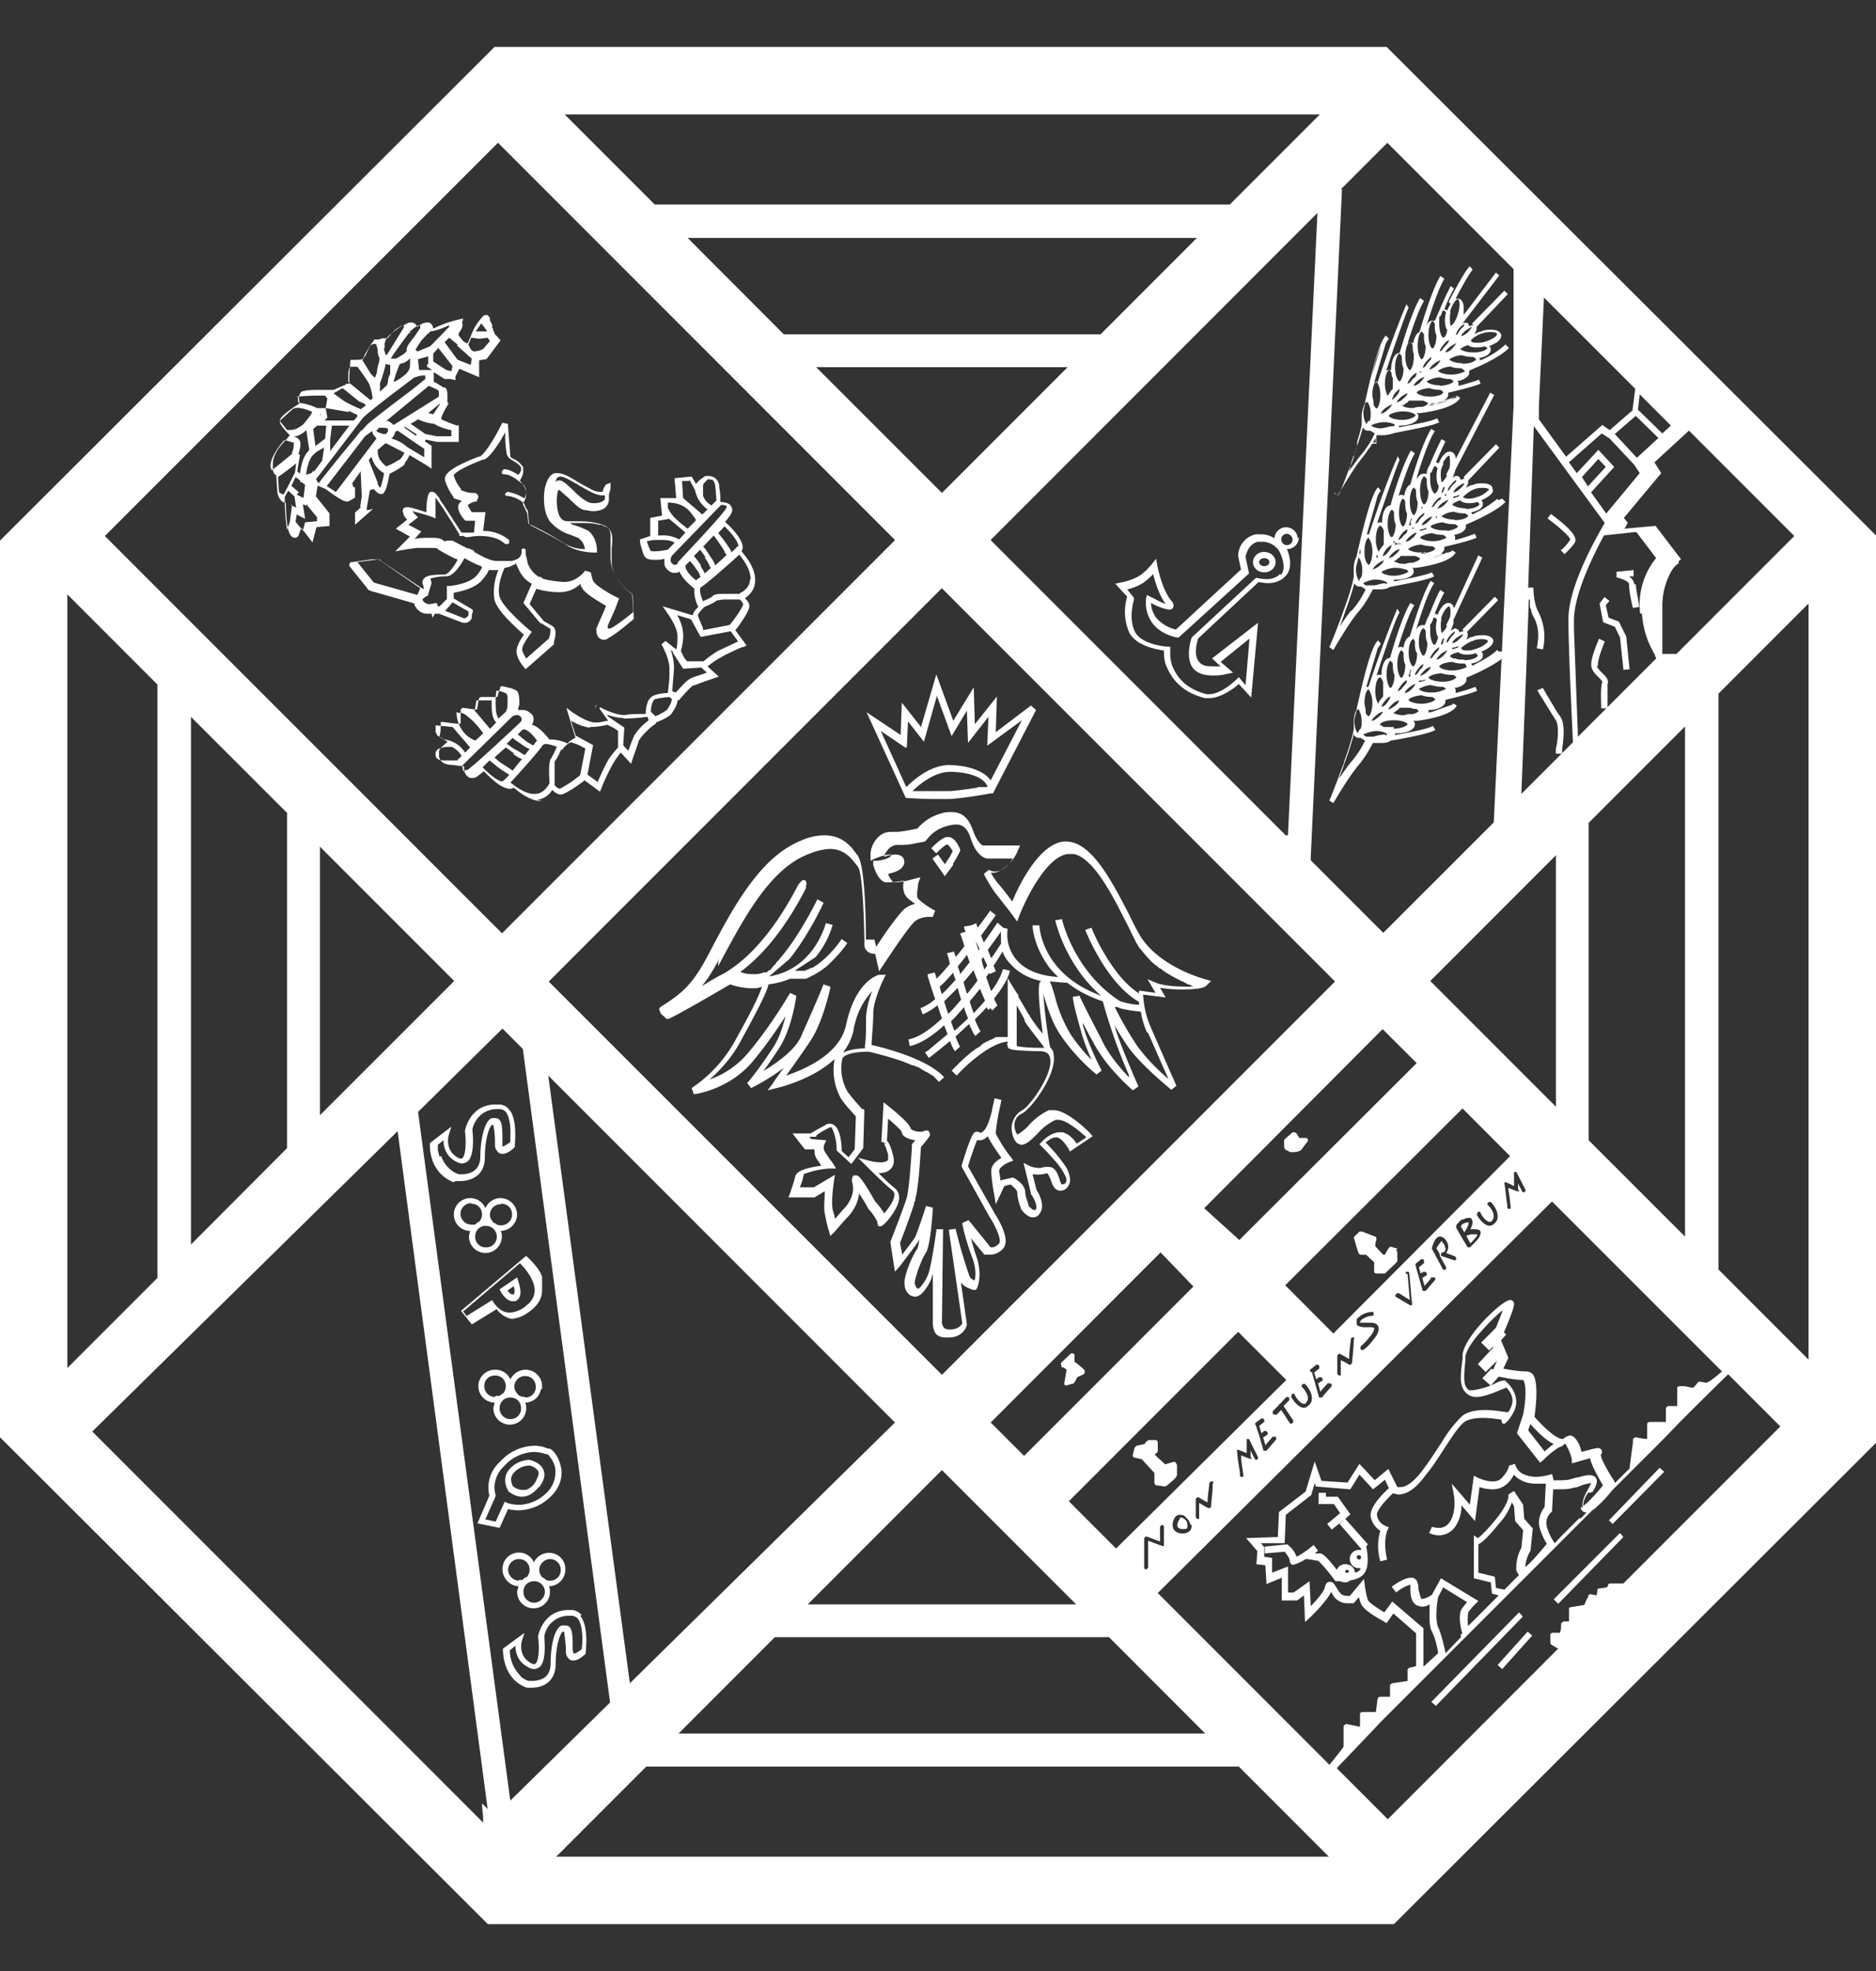 <svg fill="none" xmlns="http://www.w3.org/2000/svg" viewBox="0 0 20 21">
  <rect x="0" y="0" width="20" height="21" fill="#333333" stroke="none"/>
  <path d="M5.695 8.525a.225.225 0 0 0 .193-.109c.024.025.054.049.09.049.043 0 .188-.097.254-.151l.163.12.018-.036c.012-.042.079-.187.115-.247a.842.842 0 0 1 .09-.133l.11.12.017-.054.025-.072c.012-.03.024-.073.036-.103 0-.018.012-.03.018-.036.012-.024.048-.06.085-.097a.44.44 0 0 1 .066-.054l.018-.012v-.012s.127-.048.163-.09c.012-.019.067-.091.067-.146h.012l.012-.012c.042-.048.114-.133.15-.15h.013c.054-.025.169-.061.199-.073l.054-.018-.12-.109s.084-.066.132-.09c0 0 .013 0 .019-.013.012 0 .03-.018.048-.024.048-.024.103-.048.139-.066.012 0 .024-.012.03-.012h.012l.036-.018-.12-.163c.048-.055.15-.206.15-.254 0-.036-.024-.066-.048-.085.067-.048.103-.102.109-.175.012-.145-.109-.284-.145-.326.06-.09-.115-.26-.175-.314.024-.024.036-.048.048-.06.03-.042.036-.073.018-.103-.018-.036-.06-.042-.096-.048H7.68c0-.036 0-.097-.012-.151v-.024c-.018-.103-.102-.103-.126-.103h-.019s-.06.03-.102.085l-.048-.079-.182.018.018.212h-.169l.018.187-.126.024v.193l-.109.036v.03s.018.08.042.14c.018.036.055.048.115.048.03 0 .066 0 .103-.012v.036c0 .024 0 .048.03.078s.054.037.078.037c.018 0 .037 0 .055-.018 0 .012 0 .018.012.03.036.072.127.139.145.157a.367.367 0 0 0 .042.193c-.024.024-.054.054-.06.09l-.32-.096.054.078c.03.043.103.157.103.236 0 .054 0 .109-.013.145l-.114-.09-.043.036s.091.157.085.271v.036c0 .079-.012.164-.018.212-.048 0-.139.012-.175.042-.049.036-.06.133-.06.181h-.049c-.054 0-.115 0-.175.012-.115 0-.26-.084-.266-.084v.018l.09.127c-.03 0-.078.018-.126.018h-.012c-.09 0-.23-.103-.236-.103l-.072-.054.097.32a.234.234 0 0 0-.085.06.45.45 0 0 0-.163-.042h-.03s-.103-.139-.187-.157a.097.097 0 0 0 .018-.054c0-.018 0-.049-.037-.073a.113.113 0 0 0-.084-.03h-.042c0-.018 0-.036.012-.054 0-.055 0-.103-.018-.14-.018-.023-.055-.03-.079-.042H5.43l-.072-.018c-.012 0-.025 0-.025.018l-.012.03-.018.067h-.169s-.024 0-.03.024l-.018.109c-.048 0-.103-.012-.151-.018 0 0-.024.012-.024.024v.145h-.024c-.055 0-.115-.012-.17-.018h-.018v.012c0 .042 0 .09-.012.133 0 0 0 .018.012.024l.073.042-.054.048c-.013.013-.03.03-.037.049v.06c.012.067.067.085.127.09.042 0 .085.013.139.013 0 .03 0 .072.03.102.012.013.03.025.048.025.025 0 .043 0 .073-.025.012-.012.036-.024.06-.048l.024.024c.055.055.097.09.133.115a.288.288 0 0 0 .109.048h.012s.03 0 .042-.012c.043.037.17.145.302.145l-.072-.018-.012.006Zm2.3-2.349c0 .054-.03.097-.084.133-.012 0-.018.012-.03.018h-.127c-.085 0-.133 0-.157.024-.024.024-.079.043-.103.055-.03-.073-.042-.14-.018-.151.06-.037.32-.266.405-.345.042.049.127.163.12.266h-.006Zm-.483-.235c.025.03.037.054.049.078 0 .012.012.024.018.03 0 0-.042.043-.067.06-.012-.03-.03-.054-.042-.078V6.02a.8.8 0 0 0-.072-.096l.066-.067.054.073v.012h-.006Zm-.018-.115.115-.12s.042.053.06.084c.019.024.037.054.055.084 0 .012.012.024.018.03v.012a2.178 2.178 0 0 1-.12.11v-.013a.385.385 0 0 0-.05-.084c-.023-.037-.041-.067-.072-.103h-.006Zm.369-.006s-.03.036-.067.066v-.012a1.03 1.03 0 0 0-.054-.084c-.03-.043-.06-.079-.085-.11l.067-.072c.096.091.163.194.145.218l-.006-.006Zm-.369-.64s0-.018.012-.03c.018-.025.037-.037.037-.043h.012s.036 0 .048.012c0 0 .012.018.018.037.012.06.012.145.018.175l-.054.054a.192.192 0 0 1-.09-.103V5.18Zm-.15-.06h.011l.055.102a.325.325 0 0 0 .133.205l-.055.055-.205-.175-.012-.182h.072V5.12Zm-.218.235c.097 0 .181.036.235.103l.055.072v.018l-.085.085c-.078-.06-.175-.133-.211-.224V5.355h.006Zm0 .169.018.012c.054.048.109.09.163.139l-.066.072a.362.362 0 0 0-.194-.042h-.03v-.157l.109-.018v-.006Zm-.139.35c-.036 0-.054 0-.054-.012a.497.497 0 0 1-.037-.097h.013c.036-.012.072-.012.108-.012h.018c.055 0 .115 0 .157.03l-.072.073s-.085.018-.133.018Zm.242.127s-.019.018-.037.018c0 0-.012 0-.03-.018-.03-.036 0-.072 0-.079l.526-.543c.036 0 .06.012.06.018 0 0 0 .012-.018.036-.073.103-.435.483-.507.562l.006.006Zm.199.187c-.06-.042-.115-.108-.12-.145v-.018l.047-.048s.037.042.055.066c.018.03.036.049.048.073 0 0 0 .018.012.03 0 0-.036.024-.048.036l.006.006Zm.084.278s.073-.03.11-.054c0 0 .011 0 .011-.012.012 0 .048-.013.109-.013h.145a.158.158 0 0 1 .036.049c0 .03-.109.187-.145.223l-.284.055v-.025s-.036-.078-.054-.132c0-.013.03-.055.078-.097l-.006.006Zm-.302.085.157.048.103.187.32-.06.079.108c-.06.03-.17.079-.218.103a1.12 1.12 0 0 0-.15.109h-.176l-.03-.037-.036-.072s.03-.103.024-.187a.46.46 0 0 0-.066-.2H7.21Zm-.036.404.109.17.193-.013.06.054c-.048.019-.132.043-.169.06-.054.025-.126.116-.163.152l-.036-.012c0-.043.012-.157.018-.254a.597.597 0 0 0-.036-.187l.024.018v.012Zm-.199.495h.012c.03-.012.097-.018.145-.024 0 0 .03.012.03.024 0 .03-.036.097-.054.115a.539.539 0 0 1-.121.066l-.048-.048c0-.06.018-.115.036-.127V7.45Zm-.628.09v-.017s.012-.012.018-.012l-.024.03h.006Zm-.882.49c.037.024.06.042.09.054h.013c-.042.049-.073.09-.103.127 0 0-.018-.012-.024-.018 0 0-.054-.036-.084-.054-.03-.018-.055-.043-.085-.067.036-.036.079-.072.12-.108.031.018.061.048.097.066h-.024ZM5.4 7.927l.066-.066c.03.03.067.048.097.072 0 0 .054.037.084.049a.422.422 0 0 0-.048.06s-.018 0-.03-.012c-.03-.018-.054-.036-.085-.048l-.078-.055h-.006Zm1.25-.271c.09 0 .2-.012.253-.019l.013.037a.622.622 0 0 0-.151.157c-.019.036-.049.12-.067.169l-.054-.06.012-.188-.17-.115-.017-.024a.535.535 0 0 0 .18.037h-.005l.006.006Zm-.362.09a.82.82 0 0 0 .187-.024l.072.036.042.03v.176s-.084.09-.114.15c-.03.055-.079.158-.103.218l-.109-.079.06-.314-.186-.102-.049-.157c.055.03.133.066.2.072v-.006Zm-.29.236c.036-.049.078-.073.09-.073.06.018.103.036.127.055h.012s.012.012.012.018l-.054.277a1.232 1.232 0 0 1-.217.145c-.013 0-.037-.018-.055-.036v-.253a.518.518 0 0 0 .067-.127h.018v-.006Zm-.181-.055c.036 0 .09.018.12.03-.012.025-.036.079-.054.11 0 0 0 .011-.012.017-.024.055-.018.17-.012.26 0 0-.012.018-.018.03-.043.06-.085.085-.145.085-.103 0-.206-.085-.254-.121.073-.079.308-.338.344-.399 0 0 .018-.012.03-.012ZM5.58 7.77c.042 0 .103.06.145.121a.335.335 0 0 0-.036.048s-.024 0-.03-.012a.303.303 0 0 1-.073-.048c-.024-.018-.042-.036-.066-.054l.048-.049h.018-.006V7.77Zm-.284-.41h.024s.06.018.079.03c0 0 .012.024.012.03v.067c0 .03 0 .06-.018.096l-.079.073c-.03-.049-.03-.115-.03-.176 0-.048 0-.09.012-.132v.012Zm-.235.211.018-.109h.163V7.5c0 .066 0 .145.048.199l-.066.066-.157-.187H5.06v-.006Zm-.181.024h.042c.036.012.06.036.09.06.049.043.091.091.14.158l-.085.078a.355.355 0 0 1-.097-.06.345.345 0 0 1-.103-.242h.013v.006Zm-.224.23s0-.018-.012-.018v-.079l.181.018.187.218-.054.054a.303.303 0 0 0-.223-.139l-.079-.048v-.006Zm.218.277h-.121c-.043 0-.103 0-.109-.054v-.036l.024-.03s.06-.024.09-.024h.061c.048.024.079.06.103.096l-.055.054.007-.006Zm.102.097s-.03.018-.036.018c0 0-.012-.036-.012-.06l.537-.526s.018-.012.043-.012c.012 0 .03 0 .042.018.012.013.012.025.012.025 0 .018-.012.03-.018.036 0 0-.453.429-.562.507h-.006V8.2Zm.38.127c-.042 0-.138-.073-.21-.151l.072-.073c.042.03.072.06.108.085a1.03 1.03 0 0 0 .103.066.32.32 0 0 1-.066.067l-.006.006ZM7.107 10.856h.018s.03 0 .659-.368a.77.77 0 0 0 .223.042c.042 0 .079 0 .115-.018-.018.079-.133.302-.224.465l-.06.109a1.443 1.443 0 0 1-.465.507l.024.066s.369-.042.628-.35c.14-.169.266-.35.35-.483-.024.09-.06.217-.12.314-.121.193-.278.393-.29.399l.042.054s.187-.09.35-.217c-.066.09-.114.157-.114.163l-.06.078.096-.024s.38-.085.616-.308v.012a.631.631 0 0 0 .072.41c.049.073.127.152.157.188l-.012.35-.066.085-.073-.067c0-.09-.018-.29-.127-.29-.012 0-.03 0-.042.012-.084.043-.139.079-.163.091h-.193l.133.17h.102c0 .035 0 .072.037.12l.036.054c-.175.024-.266.06-.278.115-.012.054-.054.175-.054.175l-.018.048h.277l.11-.066c0 .072-.013.175 0 .236.017.09.035.168.041.175l.018.066.049-.048s.108-.127.133-.151a.45.45 0 0 0 .126-.254c.03.048.067.103.097.163a.57.57 0 0 1 .097.139v.018l.012.03h.018c.042 0 .157-.15.187-.235.036-.09 0-.145-.03-.17-.06-.047-.127-.114-.175-.162.066 0 .108-.018.139-.055.024-.03.03-.072.018-.126-.024-.097-.043-.14-.067-.163l.012-.236c.079.066.133.12.145.139 0 .054.085.084.145.09l-.036.043v.024s-.024.423-.054.543c-.037.121-.175.471-.175.471v.013l.048.307.054-.06c.03-.042.187-.242.212-.29v-.018c-.012.067-.019.109-.03.127-.055.078-.146.296-.133.374 0 .079.054.133.114.133.085 0 .163-.169.17-.187 0-.012.011-.036.017-.06v.531s0 .066.03.109c.019.024.049.036.085.042h.055c.138 0 .187-.097.193-.139l-.067-.471v.018c.037.06.121.079.133.085h.03l.012-.018s.06-.121 0-.32c-.024-.06-.042-.133-.066-.212l.145.175h.06c.037 0 .091-.012.14-.066.084-.097-.061-.326-.091-.374l-.284-.502c.03-.102.078-.235.096-.277h.03c.025 0 .055-.013.085-.043.018.049.097.163.145.23-.048.03-.108.072-.108.139 0 .078.024.217.03.247l.018.109.09-.193.067-.018s.072.054.072.084c0 .079.042.175.042.181 0 0 .06.085.121.085.018 0 .049 0 .073-.037.066-.078 0-.21-.03-.253l-.043-.17a.34.34 0 0 0 .157-.011s.018.024.037.072c.018.055.042.115.102.115.054 0 .079-.036.09-.06.019-.03.025-.085-.023-.182a1.734 1.734 0 0 0-.224-.271c.024-.018.067-.055.109-.055h.012c.054.012.103.09.12.115l.019.036.241-.163-.03-.036s-.235-.242-.386-.242h-.049a.662.662 0 0 0-.217.164.49.49 0 0 1-.12.096.172.172 0 0 1-.031-.103c0-.03.012-.09.079-.12.108-.055.38-.43.338-.634 0-.03-.018-.055-.037-.073l-.012-.066a5.23 5.23 0 0 1-.06-.502c.036.121.09.302.181.435.157.236.375.417.387.423l.054-.042s-.139-.26-.2-.483c0-.012 0-.03-.011-.043.042.079.078.151.12.224.145.278.411.501.423.513l.06-.042s-.157-.35-.241-.598c0-.018-.012-.042-.018-.06.048.084.097.163.139.223.145.211.459.459.47.471l.055-.042s-.187-.423-.278-.634c-.066-.151-.072-.278-.078-.338l.241.03-.06-.103c.066.012.145.018.23.018.144 0 .241-.012.265-.042l.049-.048-.06-.018s-.52-.133-.714-.496a2.331 2.331 0 0 1-.09-.175c-.193-.374-.41-.797-.682-.797h-.03c-.26.036-.466.453-.544.64a2.525 2.525 0 0 0-.145-.187c-.024-.024-.048-.066-.085-.12.03 0 .067 0 .103-.025a.425.425 0 0 0 .187-.211l.024-.055h-.398s-.06-.03-.103-.157c-.048-.139-.12-.199-.23-.199-.036 0-.072 0-.12.018a.49.49 0 0 0-.242.157 1.7 1.7 0 0 1-.21.036h-.055c-.043 0-.109 0-.17.073-.078.09-.066.187-.066.187v.048l.049-.024s.102-.042.15-.042H9.5v.012c-.019.03-.097.048-.145.054H9.31v.043s.037.157.127.187h.042a.94.94 0 0 0 .157-.018c-.012.054-.012.12.025.169.018.024.054.048.096.078a.298.298 0 0 0-.108.049c-.067.054-.224.277-.308.41l-.019-.078h-.09v-.012s0-.767-.085-.876c0 0 0-.012-.012-.018-.054-.079-.15-.205-.344-.205a.601.601 0 0 0-.217.042c-.2.078-.441.223-.755.743-.09.15-.157.277-.218.392-.144.278-.235.441-.477.598-.06.042-.09.054-.096.072 0 .019.012.037.018.055l.042.036.018.018Zm4.928.622c-.085-.09-.2-.223-.272-.362l-.036-.073c-.109-.21-.2-.386-.218-.434l-.072.012c0 .03.024.145.085.356.024.097.066.2.114.314a1.77 1.77 0 0 1-.223-.272 1.51 1.51 0 0 1-.17-.416c-.023-.073-.035-.121-.054-.145.06 0 .121.012.188.012.108.084.235.15.38.199a5.774 5.774 0 0 0 .278.785v.024Zm.205-.47c.049.102.115.265.218.488a2.025 2.025 0 0 1-.333-.35 3.852 3.852 0 0 1-.241-.417c.018 0 .036 0 .054.013.073.018.145.03.224.036a.947.947 0 0 0 .066.223h.006l.006.006Zm-4.583-.713c.018-.037.042-.079.06-.115.06-.109.127-.236.218-.387.302-.5.531-.64.718-.706a.622.622 0 0 1 .193-.042c.157 0 .23.102.284.169 0 0 .012.012.018.024.049.066.067.616.067.827 0 .036.018.06.042.079a.129.129 0 0 0 .073.018l.042.187.048-.072c.073-.11.272-.411.338-.465a.262.262 0 0 1 .151-.043h.036l.025-.066a.826.826 0 0 1-.182-.127c-.024-.03 0-.12 0-.163l.025-.066-.073.018s-.12.036-.193.036h-.024s-.043-.048-.055-.09c.049-.013.127-.03.157-.08.019-.023.019-.047.012-.072-.006-.024-.03-.054-.09-.054a.357.357 0 0 0-.12.024c0-.03.023-.054.041-.078a.135.135 0 0 1 .11-.049h.047s.067 0 .14-.018l.096-.018.018-.018a.384.384 0 0 1 .211-.145.368.368 0 0 1 .103-.018c.054 0 .115.018.157.15.06.188.151.206.17.212h.277a.29.29 0 0 1-.12.121.158.158 0 0 1-.067.018c-.042 0-.067-.018-.067-.018l-.054.042c.018.043.084.157.133.218.042.054.133.169.169.217 0 0 .012.012.012.018l.042.055.024-.067c.067-.169.284-.622.514-.652h.066c.139.03.278.217.399.429.06.102.114.217.169.32.03.06.06.127.09.18 0 .013.018.031.025.043 0 0 0 .012.011.018 0 0 0 .012.013.018.042.055.084.103.133.151l.036.03s.012 0 .018.013c0 0 .012.012.024.018.012 0 .024.018.036.024.06.042.127.078.205.115 0 0 .013 0 .019.012.012 0 .024.012.036.018.018 0 .042.018.06.024h-.09c-.2 0-.296-.036-.296-.036l-.103-.043.085.145-.176-.024v.03c-.163-.102-.29-.29-.368-.422a1.956 1.956 0 0 1-.139-.278l-.066.024s.217.562.573.767v.03c-.066 0-.132-.018-.199-.036-.495-.314-.622-.87-.622-.876l-.072.012s.102.472.489.804c-.634-.23-.658-.731-.658-.75h-.073c0 .037.018.218.157.418.03.048.073.09.115.132-.205-.012-.356-.078-.447-.187a.416.416 0 0 1-.09-.326l-.049-.012-.06-.054s-.06.09-.145.211c-.012-.024-.018-.048-.03-.072l.157-.218-.06-.048c-.043.06-.085.12-.133.181l-.013-.036v-.012l-.06.024-.072.012s0 .03.018.054l-.06.018.036.103c0 .012 0 .018.012.03-.03.043-.067.085-.097.121 0-.018-.012-.042-.018-.06l-.073.018s.019.054.03.114c-.06.073-.108.127-.144.158 0-.025-.012-.049-.018-.067l-.073.018v.024c.018.055.042.14.079.242a.525.525 0 0 1-.157.097l.024.066a.69.69 0 0 0 .157-.097c.018.049.03.09.048.14-.133.126-.254.204-.356.223l.012.072c.109-.024.23-.097.368-.223.012.036.024.066.036.096l-.21.175-.031.018.042.06s.103-.078.224-.18c.024.06.042.096.054.108l.054-.048s-.024-.042-.048-.109c.048-.042.097-.09.145-.132.03.066.048.108.066.126l.055-.048s-.024-.036-.06-.127c.048-.048.09-.09.126-.133 0 .013.012.025.018.03l.024-.018s.012.019.018.025l.055-.055s-.024-.036-.036-.072c.09-.115.15-.211.169-.296l-.073-.018a.764.764 0 0 1-.127.235c-.018-.042-.03-.09-.054-.15.012-.019.024-.03.036-.049v.018l.067-.03-.024-.06c.036-.049.066-.103.096-.151.018.048.042.09.079.126.078.091.187.157.332.188l-.012.012c-.03.048 0 .326.03.55a1.605 1.605 0 0 1-.139-.188s0-.012-.012-.018a11.296 11.296 0 0 0-.109-.187v-.012c0-.012-.012-.024-.018-.03-.012-.019-.018-.03-.024-.037l-.072-.12v.627h-.115c-.012 0-.018 0-.03.013 0 0-.012 0-.019.012 0 0-.018 0-.03.012 0 0-.018 0-.024.012 0 0-.018 0-.024.012-.012 0-.024.012-.03.018 0 0-.012 0-.012.012-.018.012-.03.024-.049.03-.145.103-.253.23-.265.236l.054.054c.085-.097.356-.35.544-.362v.012s-.013.018 0 .03c0 .036 0 .054.338.06.09 0 .108.043.114.073.037.163-.21.507-.295.555a.222.222 0 0 0-.115.182c0 .072.024.145.066.175.012 0 .024.012.036.012.049 0 .097-.042.176-.121a.578.578 0 0 1 .193-.145h.024c.079 0 .205.097.302.187l-.103.067c-.024-.037-.078-.103-.15-.121h-.03c-.098 0-.182.09-.194.103l-.024.024.024.024.012.012.018.018c.03.03.079.085.127.139.03.036.06.079.078.109 0 .012.012.024.018.036.013.03.019.06 0 .072 0 .012-.018.018-.036.018-.012 0-.024-.048-.03-.066-.018-.054-.048-.12-.109-.12h-.036c-.018 0-.042.011-.066.011-.055 0-.097-.018-.097-.018l-.072-.036.078.32v.012c.03.036.079.133.049.17h-.013c-.018 0-.042-.025-.06-.043 0-.024-.036-.097-.036-.145 0-.09-.115-.15-.127-.157h-.012l-.127.03c0-.042-.012-.078-.012-.102 0-.037.073-.079.103-.091l.048-.018-.03-.042a1.44 1.44 0 0 1-.157-.248s0-.042.03-.217c.018-.073.03-.14.03-.14l-.072-.017s-.018.066-.03.139c-.043.169-.079.199-.085.205-.024.024-.036.024-.036.024s-.018-.012-.037-.012c-.03 0-.054 0-.163.356v.018l.296.532c.06.09.133.247.103.284-.024.024-.048.042-.079.042h-.012l-.235-.29-.067.03c0 .03.043.205.11.38.041.115.03.194.023.23-.018 0-.042-.018-.054-.036a5.601 5.601 0 0 1-.151-.513l-.072.012.144.996s-.024.06-.12.066c-.037 0-.06 0-.079-.024a.096.096 0 0 1-.018-.048l.012-.996h-.072v.018c-.018.127-.06.404-.09.47-.025.061-.055.097-.073.121-.012.013-.024.019-.024.025-.025 0-.037-.03-.043-.06 0-.05.067-.248.121-.327.048-.084.066-.392.072-.465v-.012l-.072-.018a6.45 6.45 0 0 1-.109.314c0 .018-.066.097-.145.205l-.024-.127c.03-.072.109-.283.151-.416 0-.012 0-.024.012-.03v-.024c.037-.121.055-.478.06-.55.11-.127.103-.133.091-.151l-.012-.024h-.024s-.024 0-.036.012h-.03a.164.164 0 0 1-.097-.03c0-.012-.012-.06-.23-.236l-.06-.048-.024.423.06.012h-.03s0 .012.024.06c0 .018.012.036.018.06v.06c-.012.013-.036.025-.078.025-.054 0-.103-.012-.103-.012l-.139-.036.103.102s.127.127.223.212l.043.036s.018.018.018.042c0 .06-.06.145-.109.2a.702.702 0 0 0-.096-.127c-.157-.278-.182-.278-.206-.278H9.1l-.012.018s-.012.036 0 .066c.03.127-.054.236-.097.278-.012.012-.042.049-.09.103 0-.036-.018-.067-.024-.103-.018-.09.012-.284.012-.29l.012-.078-.224.133h-.15a.61.61 0 0 0 .042-.14.913.913 0 0 1 .277-.06h.067l-.036-.06s-.03-.036-.073-.103c-.036-.048-.018-.084-.018-.09l.024-.048-.163-.013-.018-.024h.073V12.1l.012-.012a1 1 0 0 1 .138-.078h.013s.054.096.054.23v.017l.157.145.127-.169.012-.405-.012-.012H9.19s-.103-.114-.151-.18a.492.492 0 0 1-.06-.351c.011-.054.144-.079.259-.079h.03c.048.013.181.043.32.091.055.018.097.036.14.054h.011l.042.018s.019 0 .025.013c.012 0 .018.012.03.018.012 0 .018.012.03.018 0 0 .018 0 .024.012.012 0 .018.012.03.018 0 0 .012 0 .018.012.013 0 .019.012.03.024l.013.012.03.03.054-.048c-.169-.193-.634-.314-.773-.344 0-.066.018-.223.018-.338 0-.133.103-.35.103-.35l.03-.06h-.072s-.248.054-.35.53c-.067.327-.465.484-.64.544.078-.109.187-.26.265-.38.115-.175.187-.471.205-.55v-.018l-.072-.024c-.018.054-.145.344-.242.561-.036.079-.132.2-.398.363.048-.067.12-.17.181-.266.12-.2.163-.49.17-.537l-.067-.03s-.206.356-.453.646a.953.953 0 0 1-.405.277c.103-.09.242-.235.338-.422l.06-.11c.146-.27.212-.404.23-.482a.851.851 0 0 0 .23-.06h.169l.042-.019s.03-.018.048-.024l.049-.03s.03-.018.042-.03c.03-.018.054-.042.085-.073.102-.096.169-.193.175-.205l-.06-.042s-.134.205-.315.308h-.012l-.036.018s-.018 0-.024.012H8.472l.223-.145a.96.96 0 0 0 .182-.344l-.073-.018s-.12.489-.604.567l.218-.187c.199-.247.356-.58.362-.598l-.066-.036s-.182.374-.387.616c0 0-.012.012-.018.024l-.012.012-.012.012s-.012.012-.012.018l-.012.013-.018.018-.019.024s-.012.018-.018.018c0 0-.012 0-.018.012 0 0-.018.012-.024.012H8.14a.23.23 0 0 1-.097.018c-.042 0-.096 0-.15-.024.253-.187.495-.49.7-.894v-.024s.018-.048-.018-.06h-.018s-.03.024-.049.054c-.32.616-.64.87-.851.972-.055.03-.115.067-.175.103.072-.085.127-.181.187-.29l-.012.036v.043Zm3.02-.248c-.025.036-.061.097-.11.163l-.036-.09c.06-.079.109-.151.14-.194v.121h.005Zm-.466.483c.012.048.024.085.036.12-.048.055-.09.11-.139.152-.012-.042-.03-.085-.042-.133l.145-.145v.006Zm-.169.067s-.018-.055-.024-.085c.036-.03.084-.079.145-.151 0 .024.018.054.024.079-.054.06-.097.108-.145.15v.007Zm.17-.302c.03-.037.066-.079.096-.121.012.024.018.054.03.078-.036.043-.066.085-.103.127 0-.03-.018-.054-.024-.084Zm.066.44c.012.043.03.085.042.115-.042.042-.09.085-.145.133-.012-.03-.024-.06-.036-.103.048-.042.09-.096.139-.15v.005Zm.03-.15a2.913 2.913 0 0 1-.036-.121l.108-.127a.803.803 0 0 0 .042.109 2.745 2.745 0 0 1-.108.139h-.006Zm.102-.538v-.012c0 .018.012.036.019.048l.012.024s0 .013-.012.019c0-.03-.018-.055-.025-.085l.006.006Zm.037.483c.018.055.042.097.054.133-.036.042-.079.085-.12.133-.013-.036-.03-.079-.043-.127.036-.042.073-.09.115-.139h-.006Zm.048-.2c-.012-.035-.024-.066-.03-.108 0 0 .012-.018.018-.024.012.03.03.06.042.09-.012.013-.018.025-.03.043Zm.658.834h-.06c-.151 0-.224-.012-.254-.018v-.435c.043.079.073.127.085.157v.012c.024.043.139.188.199.266 0 .012.018.018.024.03h.006v-.012Zm-2.174.06a.592.592 0 0 0 .121-.247c0-.03.012-.06.018-.085a.76.76 0 0 1 .181-.332.89.89 0 0 0-.066.278c0 .097 0 .23-.012.302v.03c-.06 0-.17.012-.242.049v.006Z" fill="#fff"/>
  <path d="m10.157 9.208.036-.06.043-.08v-.017c-.012-.03-.055-.133-.127-.133h-.018c-.06.012-.145.103-.163.12l.054.055c.03-.036.09-.09.12-.097 0 0 .031.03.055.073l-.024.048-.036.055-.024.036L10 9.105l-.06.042.133.188.09-.121-.006-.006ZM9.638 8.501h.024s.15.012.29.012h.175c.187-.012.429-.06.44-.06h.019l.459-.888-.054-.048-.375.284.012-.38-.235.295-.012-.393-.218.357-.181-.495-.163.561-.205-.26-.012.345-.363-.242.417.912H9.638Zm.785-.109c-.085.012-.2.03-.296.037h-.399c.067-.067.23-.206.405-.206h.012c.29.012.362.109.38.151v.012h-.108l.006.006Zm-.755-.434.012-.272.17.217.138-.489.157.429.163-.272.012.344.218-.278-.013.308.369-.271-.332.64c-.049-.067-.163-.151-.429-.163h-.012c-.205 0-.387.163-.459.235l-.272-.598.26.176h.018v-.006ZM13.835 5.748a.124.124 0 0 0-.248-.012.253.253 0 0 0-.145-.043h-.054a.237.237 0 0 0-.188.23l.03.145-.694.64a.405.405 0 0 1-.211-.127.285.285 0 0 1-.054-.157.59.59 0 0 0 .193.072c.03 0 .042-.018.042-.024.012-.024 0-.054-.024-.078-.097-.121-.145-.369-.145-.375l-.012-.066-.042.054s-.079.097-.145.133a.605.605 0 0 1-.194.067l-.054.012.127.139a.55.55 0 0 0 .024.386c.079.139.284.175.368.187 0 .043 0 .115.03.175.073.17.2.278.405.332h.049c.12 0 .26-.102.314-.15l.132.144.073-.797-.49.38.091.085h-.072c-.055 0-.12 0-.157-.048-.067-.079-.018-.217-.012-.248l.646-.603s.06.012.097.012c.078 0 .144-.025.187-.073.084-.084.048-.217.018-.29a.124.124 0 0 0 .127-.126l-.018.018.006.006Zm-.188.368a.196.196 0 0 1-.145.054c-.054 0-.096-.012-.096-.012h-.018l-.683.634s-.078.218.018.332c.043.049.11.073.206.073a.556.556 0 0 0 .157-.018l.06-.012-.133-.115.308-.248-.042.496-.072-.085-.025.024c-.036.036-.175.157-.29.157h-.03c-.18-.048-.296-.139-.362-.296a.365.365 0 0 1-.024-.133V6.89h-.03s-.206-.012-.308-.109a.145.145 0 0 1-.037-.048c-.072-.139-.018-.32-.012-.344V6.37l-.072-.09a.607.607 0 0 0 .157-.061.641.641 0 0 0 .12-.103c.019.079.061.223.134.32-.049-.018-.115-.054-.164-.078l-.036-.019-.012.043v.048c0 .048.012.127.067.205.09.127.26.157.265.157h.018l.75-.682-.037-.175s.018-.139.133-.163h.042c.115 0 .175.084.181.096.03.049.085.194.018.26v-.012h-.006Zm.012-.368c0-.037.03-.06.06-.06.031 0 .061.03.061.06a.06.06 0 0 1-.12 0Z" fill="#fff"/>
  <path d="M13.478 5.88c-.066 0-.12.049-.12.11 0 .06.054.108.12.108.067 0 .121-.048.121-.109 0-.06-.054-.108-.12-.108Zm0 .152c-.03 0-.054-.019-.054-.043 0-.024.024-.042.054-.042s.055.018.055.042c0 .024-.025.043-.055.043ZM15.96 6.925c-.055.06-.175.121-.266.17 0 0 0-.019-.012-.025.079-.012.127-.048.127-.084 0-.012 0-.03-.018-.043.066-.024.139-.072.127-.126-.012-.03-.049-.049-.11-.049-.03 0-.072 0-.108.018-.024 0-.048.018-.072.03.024-.03.024-.06.012-.084l.332-.338-.036-.036-.345.35.013.018s-.025 0-.043.012c0 0-.012-.03-.018-.03-.006 0-.018-.012-.024-.012-.018 0-.036.012-.054.024.012-.024.018-.048.03-.073v-.042l.308-.664-.043-.024-.26.567a.065.065 0 0 0-.047-.06h-.012c-.049 0-.091.066-.115.127 0 0-.018-.012-.03-.012.048-.121.084-.2.102-.224l-.042-.03c-.03.042-.085.181-.127.284-.012.018-.018.036-.03.066 0 0 0 .018-.012.025h-.024c-.024 0-.049.018-.067.054.043-.139.121-.393.194-.501l-.037-.025c-.09.14-.199.514-.223.592-.03.012-.06.055-.067.121a.055.055 0 0 0-.06 0c.048-.15.115-.356.175-.453l-.042-.024c-.09.145-.187.483-.217.586-.06 0-.091.09-.091.18h-.024c-.012 0-.024 0-.03.013.096-.296.217-.646.247-.676l-.012-.018-.012-.025s-.127.29-.308.834h-.03v.024l.127-.429s0-.012.012-.018c.012-.018.018-.03.024-.036l-.03-.036c-.079.06-.175.489-.23.736a.308.308 0 0 0-.03.133v.079s-.012.096-.103.344c0 .024-.018.048-.024.072-.078.212-.133.344-.133.344l.043.025c.018-.03.145-.248.241-.369 0 0 .012-.018.018-.024.09-.103.145-.217.163-.247h.067c.048 0 .09 0 .12-.025.188-.03.423-.078.478-.114l-.025-.043c-.042.03-.241.067-.404.097v-.018h.018c.09 0 .193-.03.193-.097 0-.012 0-.024-.018-.036h.042c.14-.018.375-.066.423-.163l-.042-.024v.012l-.236.084h-.024v-.024c.09 0 .181-.036.181-.096v-.012c.073-.019.236-.055.338-.097l-.018-.042c-.048.018-.12.042-.211.066V7.36c0-.012 0-.018-.012-.03.078-.012.127-.049.127-.09V7.22c.06-.024.326-.139.422-.241l-.036-.037h-.042l-.018-.018Zm-.35.103h-.012c-.03 0-.06 0-.079-.012h-.024s-.036-.018-.036-.024c0-.012.03-.03.09-.043.018.018.049.025.09.025.025 0 .055 0 .085-.013.018 0 .03.019.03.025 0 .012-.048.048-.144.048v-.006Zm-.14-.127h.013s.036 0 .06-.018V6.9l-.06.018v-.018h-.012Zm.242-.078a.25.25 0 0 1 .09-.013c.043 0 .061.013.061.019 0 .012-.036.054-.127.084a.274.274 0 0 1-.096.018c-.043 0-.055-.012-.06-.018v-.012s.06-.054.12-.072h.006l.006-.006Zm-.18-.03s.047-.03.066-.037c0 .012-.019.036-.049.06a.121.121 0 0 1-.066.037c0-.012.018-.037.048-.06Zm-.02-.067s0 .012-.011.03a.23.23 0 0 0-.06.079s-.013.012-.019.012v-.018s.012-.03.03-.049a.213.213 0 0 1 .06-.054Zm-.132.139h-.018c0-.018.012-.036.018-.06h.018s-.024.054-.018.078V6.865Zm-.018.102s.054-.036.066-.036c0 0-.012.03-.048.06a.121.121 0 0 1-.066.037c0-.012.018-.03.048-.06Zm0-.374c.024-.084.066-.127.085-.133.012 0 .024.042.012.115l-.043.09h.012s-.012.03-.018.037c-.018.024-.036.042-.042.042 0 0-.018-.084 0-.15h-.006Zm-.036.344s-.043.043-.055.067c0 0-.018.012-.024.012 0-.012.012-.036.037-.067a.212.212 0 0 1 .06-.054s0 .018-.018.042Zm-.188.266s.019-.036.049-.06a.12.12 0 0 1 .066-.037c0 .012-.018.037-.048.06-.03.025-.054.03-.066.037Zm.055.048s-.048.012-.066.018v-.018h.018s.03 0 .048-.012v.012Zm.066-.61s.018-.036.024-.06h.013s.012 0 .024.024a.294.294 0 0 0 0 .163s0 .012.012.012c-.012.067-.03.09-.043.09-.012 0-.042-.054-.042-.144v-.079h.006l.006-.006Zm-.084.049s.012.012.024.03c0 .042 0 .09.018.127 0 .09-.03.139-.042.139-.012 0-.049-.055-.049-.145s.03-.145.049-.145V6.69Zm0 .38s0 .024-.018.048a.165.165 0 0 0-.043.055c-.012.012-.024.018-.03.018 0-.012.012-.036.036-.067a.213.213 0 0 1 .06-.054h-.005Zm-.085.218s-.018.036-.048.06a.12.12 0 0 1-.066.036c0-.012.018-.036.048-.06.03-.024.054-.036.066-.036Zm-.03-.484s.012 0 .024.03c0 .049 0 .097.024.127 0 .091-.03.14-.042.14-.012 0-.048-.049-.048-.146 0-.096.03-.145.048-.145l-.006-.006Zm-.024.333h.012c-.012.024-.018.042-.012.06v.012h-.018c0-.018.012-.042.018-.066v-.006Zm-.066.169s-.019.018-.025.03c-.018.018-.03.024-.042.03 0-.012.012-.036.036-.066a.17.17 0 0 1 .06-.055c0 .012 0 .036-.03.06Zm-.17.253s.018-.036.049-.06a.12.12 0 0 1 .066-.036c0 .012-.012.036-.048.06-.03.024-.055.036-.067.036Zm.14-.634s.011.012.023.03c0 .049 0 .091.019.127 0 .09-.03.14-.043.14-.012 0-.042-.055-.042-.146 0-.09.03-.145.042-.145v-.006Zm-.115.115s.012.012.024.03c0 .042 0 .09.018.12 0 .085-.03.14-.043.14-.011 0-.042-.055-.042-.145s.03-.145.043-.145Zm0 .38s-.012.037-.037.067a.108.108 0 0 1-.048.042h-.012s.012-.036.036-.06c.024-.03.042-.043.06-.049Zm-.11-.205s.019.018.031.054v.151s-.018.018-.024.03a.13.13 0 0 0-.03.049.283.283 0 0 1-.03-.133c0-.097.03-.145.042-.145l.012-.006Zm-.041.405c.03-.024.054-.037.066-.037 0 .013-.018.037-.048.06-.03.025-.055.037-.067.037 0-.012.018-.036.049-.06Zm-.085-.278s.042.054.042.145c0 .09-.03.145-.042.145 0 0-.018-.012-.03-.037v-.024c0-.024-.012-.054-.012-.084 0-.097.03-.145.048-.145h-.006Zm-.12.223.011-.012s.037.049.037.133c0 .03 0 .054-.012.079l-.013.012s-.018.03-.018.036c0 0-.036-.048-.036-.127 0-.042.018-.078.024-.12h.006Zm-.067.556c-.03.036-.073.096-.127.175.018-.054.042-.109.06-.17a2.9 2.9 0 0 0 .097-.301c.012.024.03.036.054.036h.018l.049.03a1.015 1.015 0 0 1-.151.23Zm.368-.296a.47.47 0 0 0-.127.024h-.078s-.03-.018-.03-.024c0 0 .06-.03.127-.036h.012c.066 0 .102.024.114.03 0 0 0 .012-.018.018v-.012Zm.085-.079h-.103s-.042-.024-.042-.03c0 0 .018-.018.036-.024a.293.293 0 0 1 .109-.018h.012c.084 0 .139.03.139.042 0 .012-.049.043-.145.049v-.012l-.006-.007Zm.205-.138c-.03 0-.06 0-.085.012a.27.27 0 0 1-.126-.025c.018 0 .03-.018.048-.03.012 0 .018-.018.024-.024h.067c.03 0 .06 0 .078.012h.024s.018 0 .024.012l.012.012s-.03.025-.06.03h-.006Zm.097-.11c-.09 0-.14-.03-.14-.041 0-.012.05-.043.14-.049.03.012.072.018.114.018 0 0 .03.019.03.025 0 .012-.048.042-.144.048Zm.253-.156s-.066.036-.139.036h-.018c-.078 0-.114-.024-.127-.036 0 0 .06-.042.133-.042a.402.402 0 0 0 .127.018s.03.018.03.024h-.006Zm-.03-.079c-.097 0-.145-.03-.15-.042 0-.012.047-.042.138-.048.03.012.072.018.115.018h.012s.03.018.03.024c0 .012-.048.048-.145.048Zm.26-.157s-.073.037-.145.037h-.018c-.085 0-.133-.03-.133-.043 0-.012.048-.042.139-.048.03.012.072.018.114.018h.013c.012 0 .018.012.018.018l.006.012.006.006ZM15.966 5.313a1.24 1.24 0 0 1-.272.169s0-.018-.012-.024c.079-.012.127-.049.127-.085 0-.012 0-.03-.018-.042.054-.024.102-.054.12-.085.013-.018 0-.036 0-.042 0-.036-.048-.054-.108-.054-.03 0-.067 0-.103.018-.024 0-.048.018-.072.03.012-.018.018-.036.024-.048v-.03l.332-.35-.036-.037-.345.35.013.018s-.025 0-.043.013l-.012-.03s-.018-.013-.024-.013c-.018 0-.036 0-.054.024.012-.024.018-.048.03-.072v-.012l.417-.803-.043-.024-.368.706s0-.036-.012-.048a.08.08 0 0 0-.036-.03h-.018c-.049 0-.091.066-.115.126 0 0-.018-.012-.03-.012a5.4 5.4 0 0 1 .102-.223l-.042-.024a3.563 3.563 0 0 0-.127.278.2.2 0 0 0-.03.072v.018h-.036c-.03 0-.055.024-.067.06v-.03c.043-.145.121-.38.188-.483l-.037-.024c-.096.145-.205.52-.223.592-.03.012-.054.054-.066.12a.055.055 0 0 0-.06 0c.047-.15.114-.356.174-.452l-.042-.03c-.09.15-.2.507-.217.585-.06 0-.091.09-.091.181h-.024c-.012 0-.024 0-.03.013.108-.32.223-.647.241-.677l-.018-.042s-.133.29-.308.833h-.03v.024l.09-.32.03-.108a.174.174 0 0 1 .037-.06l-.03-.037c-.073.06-.175.49-.23.737a.288.288 0 0 0-.03.133V6.146s-.012.097-.103.344a6.067 6.067 0 0 1-.157.405l.043.03s.163-.284.26-.398c.09-.103.144-.218.162-.248h.055c.048 0 .09 0 .12-.024.188-.036.423-.079.478-.115l-.025-.042c-.042.024-.241.066-.404.096v-.018h.018c.078 0 .145-.018.175-.048.018-.018.018-.036.018-.042 0-.012 0-.024-.018-.036h.042c.14-.019.375-.067.423-.164l-.042-.024v.012l-.175.06-.085.025v-.024c.085 0 .181-.036.181-.09v-.019c.073-.018.242-.054.344-.097l-.018-.042a2.32 2.32 0 0 1-.211.067v-.025c0-.012 0-.018-.012-.03.078-.012.127-.048.127-.09V5.59c.06-.025.326-.14.422-.242l-.036-.036-.042.018-.006-.018Zm-1.413.35.018-.06V5.59s.012-.037.012-.055c0 0 .012-.036.012-.054V5.47s0-.024.012-.036v-.012s0-.025.012-.043v-.024l-.09.32.024-.012Zm1.069-.248c-.085 0-.14-.03-.14-.042 0 0 .037-.03.085-.042.018.018.049.03.09.03.025 0 .055 0 .085-.012.018 0 .03.018.03.024 0 .012-.048.049-.144.049l-.006-.007Zm-.145-.126h.018s.036 0 .06-.018v.018l-.06.018v-.018H15.477Zm.247-.079c.03-.012.067-.012.09-.012.037 0 .061.012.061.018 0 0-.054.06-.127.079a.241.241 0 0 1-.09.018c-.042 0-.06-.012-.06-.018 0 0 .054-.06.126-.085Zm-.18-.024c.03-.024.053-.036.066-.036 0 .012-.019.036-.049.06a.121.121 0 0 1-.066.036c0-.012.018-.036.048-.06Zm-.019-.072s0 .018-.012.03a.213.213 0 0 0-.06.072s-.012.012-.019.012c0 0 0-.03.037-.066a.212.212 0 0 1 .06-.054l-.006.006Zm-.145.12v.018h-.012c0-.018.012-.036.018-.06h.018s-.018.042-.018.06V5.24l-.006-.006Zm.042.049h-.018v-.018h.012v.012l.006.006Zm-.048.078s.048-.03.066-.036c0 .012-.018.03-.048.06-.03.024-.054.03-.066.037 0-.013.018-.037.048-.06Zm0-.38s0-.018.012-.03v-.025s0-.012.012-.018c.018-.036.043-.054.055-.054 0 0 .012.072 0 .133l-.037.072h.012s-.012.03-.018.036c-.018.025-.036.043-.042.043 0 0-.018-.085 0-.151l.006-.006Zm-.03.344s-.042.042-.054.066c0 0-.019.012-.025.018 0-.012.012-.036.037-.066.024-.03.042-.042.06-.048 0 0 0 .018-.012.036h-.006v-.006Zm-.024.181v.012h-.012V5.5l.012.006Zm-.06-.471s.017-.042.03-.066h.012s.012 0 .024.024a.295.295 0 0 0 0 .163s0 .012.012.012c0 .06-.03.09-.042.09-.012 0-.049-.048-.049-.144V5.04l.012-.006Zm.011.465s-.018.036-.048.06a.121.121 0 0 1-.066.037c0-.012.018-.037.048-.06.03-.025.054-.03.066-.037Zm-.066.139s-.048.012-.066.018v-.018h.012s.03 0 .054-.018V5.639Zm.018-.193h.018-.018Zm-.036-.369s.018.012.024.03c0 .049 0 .091.018.127 0 .09-.03.14-.048.14-.012 0-.042-.055-.042-.152 0-.09.03-.145.042-.145h.006Zm-.018.338h-.018v-.012h.012l.006.012Zm-.043.097s.043-.042.06-.048c0 0 0 .018-.017.036a.165.165 0 0 0-.049.06c-.012.012-.024.019-.03.019 0-.013.012-.037.037-.067Zm-.072.127V5.62s.018.006.03.006h.03-.018s-.03 0-.048.012h.006Zm.048.036s-.012.036-.048.06a.12.12 0 0 1-.066.037c0-.012.018-.036.048-.06.03-.025.054-.037.066-.037Zm-.03-.483s.012.012.024.03c0 .049 0 .09.018.127 0 .09-.03.139-.042.139-.012 0-.042-.048-.042-.145 0-.097.03-.145.042-.145v-.006Zm-.03.332h.012c-.012.024-.018.042-.012.06v.013h-.018c0-.018.012-.043.018-.067v-.006Zm-.066.17s-.025.023-.03.035c-.019.013-.03.025-.037.025 0-.012.012-.037.036-.067a.169.169 0 0 1 .06-.048c0 .012 0 .03-.024.054h-.005Zm0 .12v.012-.012h.018H14.976Zm-.019-.501s.018.012.024.03c0 .048 0 .09.019.127 0 .09-.03.139-.043.139-.012 0-.042-.049-.042-.145 0-.097.03-.151.042-.151Zm-.018.483h-.018c-.012 0-.03 0-.048.012v-.03s.012.012.024.012h.036l.006.006Zm-.133.15s.019-.035.049-.06a.179.179 0 0 1 .066-.036c0 .012-.018.036-.048.06a.12.12 0 0 1-.067.037Zm.013.055h-.025V5.99v.012h.024Zm.036-.235h.012v.018h-.012v-.018Zm-.018-.338s.018.012.024.03c0 .048 0 .09.018.127 0 .09-.03.138-.042.138-.018 0-.043-.054-.043-.144 0-.091.03-.145.043-.145v-.006Zm0 .386s-.012.036-.037.066a.14.14 0 0 1-.048.043h-.012s.012-.037.036-.067a.169.169 0 0 1 .06-.048v.006Zm-.115-.211s.018.018.03.048v.15s-.018.025-.024.031c-.012.018-.024.03-.03.048a.283.283 0 0 1-.03-.132c0-.097.03-.145.042-.145h.012Zm-.03.338h-.018v-.024h.012v.012l.006.012Zm-.006.066s.054-.036.066-.036c0 .012-.018.036-.048.06-.03.025-.055.03-.067.037 0-.012.018-.037.049-.06Zm-.097-.278s.042.049.042.145c0 .097-.03.145-.042.145 0 0-.018-.018-.03-.048 0 0-.012-.036-.012-.066v-.03c0-.097.03-.146.042-.146Zm-.006.393v-.054s-.012.042 0 .054Zm-.079-.272V5.9h-.012s0-.03.012-.049Zm-.03.103.012-.012s.037.042.037.133c0 .03 0 .054-.012.078-.019.018-.019.03-.019.042 0 0-.036-.042-.036-.126 0-.043.018-.079.024-.121l-.006.006Zm-.072.555c-.03.037-.073.097-.12.17.023-.055.041-.11.06-.163.054-.151.084-.248.096-.302.012.024.03.036.054.036h.018l.049.03a.896.896 0 0 1-.151.23h-.006Zm.374-.295c-.042 0-.084.018-.127.024h-.072c-.03 0-.042-.018-.042-.024 0 0 .06-.037.127-.037h.012c.066 0 .102.024.114.03 0 0 0 .013-.018.019v-.012h.006Zm.23-.115s-.067.036-.14.036c-.03 0-.06 0-.084-.012h-.012c-.03-.012-.042-.024-.042-.03 0 0 .072-.042.145-.042.054 0 .09.012.115.018.012 0 .018.012.024.018v.012h-.006Zm.066-.103c-.03 0-.06 0-.084.012-.043 0-.079 0-.103-.018-.012 0-.018 0-.024-.012.018 0 .03-.018.048-.03 0 0 .018-.012.024-.024h.151c.036.012.055.024.055.03 0 .006-.019.024-.06.036h-.007v.006Zm.115-.024.247-.085h-.012s-.012 0-.018.013H15.145l.048-.019v.043l-.006.048Zm-.03-.085h-.018c-.073 0-.121-.024-.127-.036 0 0 .048-.042.139-.048a.39.39 0 0 0 .12.018s.03.018.03.024c0 .012-.048.049-.144.049v-.007Zm.265-.157s-.066.037-.139.037c-.096 0-.144-.03-.144-.043 0 0 .066-.042.132-.042.03.012.073.018.115.018 0 0 .03.018.03.024v.006h.006Zm.006-.078h-.036c-.078 0-.127-.024-.139-.036v-.012s.067-.037.133-.037c.03.013.073.019.115.019h.012s.03.018.03.024c0 .012-.042.036-.115.048v-.006Zm.079-.115c-.079 0-.127-.024-.139-.036 0 0 .048-.042.133-.048.03.012.072.018.12.018 0 0 .03.018.03.024 0 .018-.053.048-.144.048v-.006ZM14.22 5.247l.043.03s.163-.284.26-.399l.054-.072c0-.012.018-.024.024-.036.012-.013.018-.03.03-.043h.043v-.09h.066c.048 0 .09-.012.127-.024.187-.037.422-.079.477-.115l-.024-.042c-.043.03-.242.066-.405.096v-.018h.012c.097 0 .194-.036.194-.097 0-.012 0-.024-.019-.036h.043c.139-.018.374-.066.422-.163l-.042-.024v.024l-.266.085v-.024c.09 0 .181-.037.181-.097v-.018c.073-.018.242-.055.345-.097l-.018-.042c-.049.018-.121.042-.218.066v-.024c0-.012 0-.018-.012-.03a.153.153 0 0 0 .109-.048c.018-.018.018-.03.018-.043v-.018s.03-.012.054-.024c.103-.042.29-.133.369-.217l-.037-.037a.909.909 0 0 1-.271.17s0-.019-.012-.025c.078-.012.126-.048.126-.09 0-.012 0-.024-.018-.036.03-.012.06-.03.085-.043.048-.036.048-.072.042-.084-.012-.03-.048-.049-.103-.049-.03 0-.072 0-.108.019-.024 0-.049.018-.073.03.012-.018.018-.036.024-.049v-.03l.333-.35-.037-.036-.344.35.012.018s-.024 0-.042.012l-.012-.03c-.012-.012-.036-.012-.06 0l.392-.513-.036-.03-.344.452v-.084c0-.042-.019-.079-.049-.09h-.036c.036-.073.145-.272.181-.309l-.03-.036c-.054.048-.187.302-.223.375v.012l.018.012s-.024.042-.037.072c0 0-.018-.012-.03-.012a1.78 1.78 0 0 1 .103-.223l-.036-.024a3.49 3.49 0 0 0-.127.277c-.012.018-.018.043-.03.067l-.012.024h-.025c-.03 0-.048.018-.066.06.042-.133.127-.398.193-.507l-.042-.03c-.09.145-.2.52-.223.598-.03.012-.055.054-.067.12a.055.055 0 0 0-.06 0c.048-.15.114-.35.175-.452l-.042-.03c-.091.15-.194.507-.218.585-.06 0-.09.09-.09.181h-.024s-.025 0-.03.012c.096-.296.223-.646.24-.676l-.011-.018-.012-.018s-.127.29-.308.833h-.03l-.013.012V4.1l.127-.429a.174.174 0 0 1 .037-.06l-.03-.036c-.08.06-.176.489-.23.737a.288.288 0 0 0-.03.132V4.528s-.012.066-.049.181V4.751l-.018.049c0 .024-.018.042-.024.072-.012.024-.018.048-.024.073 0 .012 0 .018-.012.03-.06.163-.103.272-.121.302l-.042-.018-.006-.012Zm.502-1.564-.097.32c.024-.11.06-.236.097-.32Zm-.085 1.032.03-.048v.048h-.03Zm.314-.241c-.09 0-.145-.03-.145-.043 0-.012.043-.042.145-.048.091 0 .14.03.14.042 0 .012-.055.049-.146.049h.006Zm-.18-.127s.054-.036.066-.036c0 .012-.018.036-.049.06a.12.12 0 0 1-.066.036c0-.012.018-.036.048-.06Zm.168-.121s.055-.036.067-.036c0 .012-.018.036-.049.06a.12.12 0 0 1-.066.036c0-.012.018-.03.048-.06Zm.218.109c-.03 0-.06 0-.085.012h-.012a.231.231 0 0 1-.115-.024c.018 0 .03-.018.049-.03.012 0 .018-.019.03-.025h.145c.036.012.054.024.054.03 0 .007-.018.025-.06.037h-.006Zm-.018-.375h.054-.012s-.03 0-.048.012v-.024.012h.006Zm.048.055s-.018.03-.048.06a.121.121 0 0 1-.067.036c0-.012.018-.036.049-.06a.179.179 0 0 1 .066-.036Zm.338.211a.844.844 0 0 1-.302.097l.302-.097Zm-.15-.024s-.067.024-.122.024c-.09 0-.145-.03-.15-.042 0-.012.048-.043.138-.049.03.013.073.019.115.019 0 0 .03.018.03.024 0 .006 0 .012-.024.024h.012Zm-.019-.097c-.097 0-.145-.03-.145-.042 0 0 .066-.042.139-.042a.352.352 0 0 0 .115.018s.03.018.03.024c0 .012-.048.042-.145.048l.006-.006Zm-.066-.23s.048-.035.066-.035c0 0-.012.03-.048.06-.03.024-.055.036-.067.036 0-.012.018-.036.049-.06Zm.332.08s-.067.036-.145.036c-.097 0-.145-.03-.145-.043 0 0 .066-.042.133-.042.03.012.072.018.114.018 0 0 .03.018.03.024l.007.006h.006Zm-.163-.26s.054-.037.066-.037c0 0-.018.03-.048.06a.12.12 0 0 1-.067.037c0-.012.018-.036.049-.06Zm.133.175c-.085 0-.14-.03-.14-.042 0 0 .061-.043.133-.043a.39.39 0 0 0 .121.018s.03.018.03.025c0 .012-.048.048-.145.048V3.87Zm.114-.115c-.078 0-.127-.024-.139-.036 0 0 .037-.03.085-.042.018.018.048.024.09.024.025 0 .055 0 .085-.012.018.012.03.018.03.018 0 .012-.048.048-.145.048h-.006Zm.103-.205a.25.25 0 0 1 .09-.012c.043 0 .06.012.06.018 0 0 0 .018-.023.036a.326.326 0 0 1-.103.048c-.03.012-.066.012-.09.012-.043 0-.06-.012-.06-.018v-.012s.053-.054.126-.072Zm-.181-.03s.054-.037.066-.037c0 0-.018.03-.048.06-.03.025-.055.037-.067.037 0-.012.018-.036.049-.06Zm-.018-.067s0 .018-.012.03a.23.23 0 0 0-.06.079s-.013 0-.019.012a.188.188 0 0 1 .09-.12Zm-.151-.133c.024-.084.066-.133.084-.133.012 0 .03.06 0 .157-.024.085-.066.127-.078.127 0 0-.018-.078 0-.15h-.006Zm-.03.344s-.049.049-.055.067c0 0-.018.012-.024.012 0-.012.012-.036.036-.066a.213.213 0 0 1 .06-.055s0 .018-.011.036h-.007v.006Zm-.073-.295s.018-.037.024-.06h.012s.012 0 .024.023a.293.293 0 0 0 0 .163s0 .012.012.012c0 .06-.03.091-.042.091-.012 0-.042-.054-.042-.145v-.078l.012-.006Zm-.085.048s.018.012.025.036c0 .042 0 .085.018.12 0 .091-.03.14-.043.14-.012 0-.042-.049-.042-.145 0-.097.03-.145.042-.145v-.006Zm-.066.435s.042-.043.054-.049c0 .012 0 .024-.018.043-.018.018-.036.036-.042.054-.012.012-.024.018-.03.018 0-.012.012-.036.036-.066Zm-.048-.32s.012.012.024.03c0 .048 0 .09.018.127 0 .09-.03.139-.042.139-.012 0-.043-.049-.043-.145 0-.097.03-.151.043-.151Zm-.085.495s-.024.024-.03.036c-.018.018-.03.024-.036.024 0-.012.012-.036.036-.066.024-.03.048-.043.06-.049 0 .012 0 .03-.024.055h-.006Zm-.03-.38s.012.011.018.03c0 .03 0 .066.012.096v.03c0 .09-.03.14-.042.14-.012 0-.048-.05-.048-.146 0-.096.03-.15.048-.15h.012Zm-.12.12s.011.012.023.03c0 .049 0 .09.018.127 0 .085-.03.139-.042.139-.012 0-.048-.048-.048-.145 0-.097.03-.15.048-.15Zm0 .38s0 .037-.037.073c-.018.024-.042.036-.048.042 0 0 .012-.036.03-.066a.213.213 0 0 1 .06-.054l-.006.006Zm-.116-.21s.019.011.03.041c0 .019 0 .03.013.049v.114s-.018.019-.024.03c-.012.019-.025.03-.03.049a.283.283 0 0 1-.03-.133c0-.096.03-.145.047-.145h-.005v-.006Zm-.132.126s.042.048.042.145c0 .097-.03.145-.042.145 0 0-.018-.012-.03-.042v-.019c0-.024-.013-.054-.013-.084 0-.097.03-.145.043-.145Zm-.049.465s.067-.03.127-.03c.073 0 .109.018.12.03l-.011.012c-.043 0-.09.018-.133.024-.072 0-.109-.024-.109-.036h.006Zm-.06-.236.012-.012s.036.043.036.127c0 .03 0 .055-.012.079h-.012c-.018.018-.018.03-.018.036 0 0-.036-.042-.036-.127 0-.036.018-.078.024-.12v.011l.006.006Zm-.133.562c.054-.15.085-.248.097-.302.012.024.03.036.054.036h.024l.049.03a1.018 1.018 0 0 1-.152.236c-.03.036-.072.097-.126.17.018-.055.042-.11.06-.17h-.006ZM16.437 7.433c.048.078.115.187.15.241.037.06.02.23 0 .302v.054h.067v-.048c.018-.127.03-.272-.018-.344 0 0-.012-.018-.018-.024 0 0 0-.012-.012-.018-.054-.091-.139-.23-.157-.266l-.06.024.042.072.006.006ZM17.422 6.23c0-.036-.018-.06-.055-.09h.049v-.066l-.182.018v.06c.055.012.133.042.133.073 0 .078.037.247.043.253l.066-.012c0-.03-.036-.18-.036-.241h-.012l-.006.006ZM17.259 6.623l-.11-.042-.03-.133.037-.042V6.4l-.048-.036v-.006l-.055.072.037.193v.006l.126.049.055.114.036.339v.006l.066-.006-.036-.35-.078-.158ZM16.733 5.76a.46.46 0 0 1-.085.097h-.012l.043.048s.072-.067.108-.121c.049-.072-.114-.205-.253-.308l-.036.048c.126.091.235.194.241.218v.012l-.006.006ZM17.035 7.1v-.018c0-.048.03-.139.06-.211 0-.012.013-.024.013-.036l-.06-.03c-.019.042-.103.235-.08.307.013.043.043.073.073.103a.263.263 0 0 1 .042.048c-.024.055-.012.242-.012.284h.067v-.26c.018-.048-.024-.084-.06-.12-.025-.024-.049-.049-.055-.073h.006l.006.006ZM4.637 6.539h.043l.253.096H4.975c.03-.012.049-.03.055-.054 0-.018 0-.042.012-.066 0 0 0-.019-.012-.025l-.193-.114v-.06c.066-.013.217-.043.296-.128.012-.012.018-.024.03-.036a.305.305 0 0 0 .048-.078h.103a.579.579 0 0 0-.043.314c.03.127.248.314.314.374-.03.042-.078.12-.078.175 0 .079.066.157.078.17l.019.023.302-.265v-.03c.018-.055.03-.133-.013-.163-.03-.019-.078-.043-.096-.055l-.151-.181.072-.163c.037.012.103.03.218.036h.024a.313.313 0 0 0 .23-.09c0 .012 0 .024.011.036.025.066.188.157.26.2l-.024.06-.079.18v.025s0 .048.025.072c.012.012.03.024.048.024.018 0 .036 0 .054-.018.085-.042.236-.175.26-.193l.012-.012-.012-.254-.012-.012s-.212-.15-.212-.344v-.139c.013-.139.025-.235-.169-.272-.078-.018-.138-.018-.193-.018h-.066c-.06 0-.09 0-.115-.036-.054-.066-.048-.26-.024-.296h.012s.06.055.09.079c.06.06.121.12.17.133.03 0 .06.012.096.012.109 0 .17-.049.17-.133v-.048s.017-.055.017-.067v-.054l-.048.018s-.03.036-.036.078H6.4c-.018 0-.055 0-.115-.036-.054-.03-.103-.054-.139-.078-.09-.055-.15-.085-.205-.085-.024 0-.043 0-.06.018-.043.03-.061.103-.073.145-.018.109-.012.26.054.35a.464.464 0 0 0 .223.145c.025.012.049.018.073.03 0 0 .012 0 .018.013.043.03.055.078.06.108h-.023a.43.43 0 0 1-.206-.066 3.506 3.506 0 0 0-.374-.205l-.012-.11-.049-.102s.043-.054.037-.115c0-.054-.043-.102-.067-.132a.222.222 0 0 0 .036-.085v-.048s0-.018-.012-.024a.225.225 0 0 0-.09-.073c-.024-.012-.036-.018-.036-.03 0-.03-.019-.23-.025-.344l-.06-.012c-.066.139-.187.338-.242.362h-.012c-.23.09-.38.17-.356.254a.572.572 0 0 0 .09.175v.012s.049.018.091.03c-.03.018-.042.042-.042.066 0 .055.054.121.066.133l.013.012h.102l-.012.127h-.133l-.187-.29c-.018-.024-.036-.048-.048-.072 0 0 0-.012-.012-.018 0 0-.012-.018-.018-.024-.006-.006-.013-.019-.019-.019-.012-.012-.024-.012-.03-.012-.012 0-.024 0-.03.012-.018.025-.03.091-.03.206-.06-.018-.163-.055-.205-.055 0 0-.03 0-.043.019 0 .012-.012.024 0 .036 0 .03.024.06.043.078l-.121.097.15.084-.156.157.102-.018s.067-.012.133-.018h.133c.06 0 .079 0 .085.012.042.03.126.073.187.103 0 0 .018 0 .024.012-.042.079-.103.157-.139.157-.084 0-.193 0-.223.048-.012.012-.012.03-.012.043l.012.036v.03l-.453-.302s-.012-.018-.024-.018h-.073l-.211.03h-.012s-.018.012-.018.018v.024l.175.218.012.012c0 .012.018.024.024.03 0 0 .018 0 .03.012h.012l.314.09.127.037c0 .012 0 .024.012.036.042.073.115.073.12.073h.05l.011.042.024-.042ZM5.93 5.126l-.012.012s.018-.043.024-.049c0 0 .018-.012.03-.012.036 0 .09.03.175.079 0 0 .012 0 .018.012.036.018.073.042.121.066.066.037.12.049.163.043v.042c-.024.03-.066.042-.103.042-.024 0-.054 0-.078-.012a.595.595 0 0 1-.151-.12c-.067-.061-.109-.103-.145-.11H5.96s-.024 0-.036.013l.006-.006ZM4.45 6.339l-.465-.132-.175-.218.224-.03.446.308-.03.072Zm.544.176v.042s-.018.024-.037.03h-.012l-.199-.079.079-.09.18.103H5l-.006-.006Zm.585-.091.182.217h.012s.066.043.096.06c0 .013 0 .055-.018.103l-.241.212s-.043-.067-.043-.097c0-.042.055-.12.085-.163l.018-.024-.024-.018c-.079-.067-.29-.254-.32-.356-.03-.115.036-.272.054-.308a.23.23 0 0 0 .09-.03c.013 0 .025-.013.03-.025 0 .018.013.036.02.049.03.078.084.144.15.175l-.09.205Zm-.839-.658s-.012 0-.018-.012c-.024-.018-.06-.024-.12-.024-.061 0-.128 0-.182.012l.072-.079-.138-.072.102-.079-.024-.024s-.024-.024-.036-.042c.048.012.139.036.205.06l.042.018v-.223c.055.072.17.253.254.392v.018h.048s.012.012.025.012c.042 0 .078-.012.126-.012h.025c.12 0 .205.03.265.085h.018c.012 0 .024 0 .024-.018v-.024a.427.427 0 0 0-.277-.097l.024-.2H5.03s-.042-.06-.042-.078c0 0 .042-.03.084-.036h.012v-.012s.024-.03.012-.054c0 0-.012-.025-.042-.025h-.03a.366.366 0 0 1-.109-.03V5.21a.411.411 0 0 1-.078-.145s0-.048.314-.169h.012c.066-.03.157-.169.223-.29v.037c0 .084.012.175.018.199.012.036.043.054.073.072.024.012.048.03.072.055.024.042-.018.084-.024.09-.048-.03-.103-.06-.15-.06 0 0-.025.012-.025.03 0 .012 0 .024.024.024.048 0 .097.03.133.055l.072.054c.019.024.03.048.03.078 0 .049-.017.067-.024.067a.477.477 0 0 0-.175-.067s-.018.012-.024.018c0 .013 0 .019.012.025h.012a.335.335 0 0 1 .175.078l.019.042s0 .019.012.019l.012.024.012.139h.018v.012c.042.024.272.139.374.205.121.085.29.085.302.085h.03v-.03s0-.127-.09-.2c0 0-.018-.012-.024-.012a1.18 1.18 0 0 0-.085-.036c-.012 0-.024-.012-.036-.012-.018 0-.036-.012-.048-.025h.126c.049 0 .11 0 .182.019.018 0 .03 0 .042.012.066.018.078.054.078.108V5.941c0 .205.176.35.23.386l.012.194c-.042.036-.17.138-.242.175h-.03v-.03l.079-.176.042-.114-.024-.012a1.244 1.244 0 0 1-.2-.121.218.218 0 0 1-.054-.055 1.126 1.126 0 0 1-.024-.09l-.06-.018s-.085.12-.218.12h-.018c-.163-.012-.217-.036-.217-.036l-.03-.024v.012a.282.282 0 0 1-.133-.163c0-.024-.012-.054-.018-.084v-.049s-.012-.012-.019-.012c-.012 0-.018 0-.024.012v.037s-.012.048-.042.06c-.018.012-.042.018-.066.024h-.151c-.067 0-.133-.036-.181-.06-.019-.012-.043-.024-.067-.037v-.012l-.024-.012s-.012 0-.024-.012h-.018c-.049-.024-.121-.06-.163-.084H4.77l-.03.006Zm-.169.67s-.042 0-.066-.042v-.012s.03-.024.042-.03h.012l.042-.14-.012-.048s.073-.024.17-.024c.078 0 .162-.133.192-.193.025.012.043.024.067.036.036.018.072.036.109.048l.012.013s-.012.036-.06.09c-.08.09-.279.109-.285.109h-.03v.139l-.078.078h-.018l-.012-.036-.103.018h.018v-.006ZM3.907 5.433l.036-.21.042-.013s.042.054.073.054c.012 0 .03 0 .036-.018.03-.03.048-.15.06-.199a.88.88 0 0 0 .151-.09l.012-.019s0-.018.012-.024a.246.246 0 0 0 .036-.066l.151.09.085.055V4.75l-.072-.048.012-.018.12.024h.23v-.175h-.024c-.049-.018-.133-.049-.163-.067 0-.024.03-.09.066-.145l.012-.024-.012-.012v-.078c0-.067-.024-.079-.03-.079h-.012s-.018-.012-.03-.018a.53.53 0 0 0-.073-.042v-.103l.115.073h.06l.055.012v-.037l.042-.084.211.09v-.18l.079-.013.15-.2-.066-.072s0-.018-.012-.03c0 0 0-.024-.012-.03V3.46l-.024-.048v-.025l-.024-.03H5.18s-.018 0-.03.012a.58.58 0 0 0-.121.187l-.043.103-.042-.018-.054-.066v-.025c.042-.054.048-.09.036-.108l.012-.049-.054.013a1.213 1.213 0 0 0-.266.096c0-.024-.018-.06-.048-.066h-.018c-.037 0-.073.024-.103.048 0 0-.012-.024-.018-.03 0 0-.024-.018-.042-.018h-.025s-.048.018-.072.036h-.012a.694.694 0 0 0-.066.042s-.03.024-.055.06l-.03.03H4.1s-.036 0-.06.013H3.99l-.012.024-.012.012s-.036.054-.06.115c-.013.024-.025.042-.03.054 0 0-.025.012-.08.012h-.06l-.012.17v.084h-.024s-.012 0-.018.012l-.127.054h-.072c-.127 0-.205 0-.242.012-.024 0-.042.018-.048.043-.012.03 0 .066 0 .09-.211.133-.211.175-.211.187 0 .037.06.103.108.151 0 0-.018.019-.03.037a.545.545 0 0 0-.054.06c-.055.06-.097.139-.097.205V5c0 .03.018.054.036.066l.012.181s.019.109.091.109c0 .12.012.272.036.32.012.03.03.054.06.054.019 0 .037-.012.043-.036l.024-.072.12.157.043-.163.139-.012V5.47l-.145-.181.018-.115.085.036c.066.048.18.133.223.133h.018s.049-.024.073-.042v.29l.193-.17-.042.012h-.03Zm.144-.235s-.018-.024-.024-.042v-.012l-.096-.242.03-.036a.27.27 0 0 0 .133.175.785.785 0 0 1-.037.15h-.006v.007Zm.206-.302a.617.617 0 0 1-.14.073.41.41 0 0 1-.072-.079.212.212 0 0 1-.018-.097l.085-.072.2.103s-.025.054-.055.078v-.006Zm-.224-.314v-.024h.03c.03 0 .06 0 .073.012v.024s-.012.024-.024.03h-.024s-.055-.012-.073-.03v-.018h.012l.006.006Zm.49.2v.09l-.182-.109a.385.385 0 0 0-.169-.09l.018-.018s.024-.037.024-.055l.025-.012.193.133.09.06Zm-.206-.236.127.084-.012.012-.127-.09h.006l.006-.006Zm.495.03v.072h-.157l-.12-.024-.157-.108c.03-.019.054-.03.078-.049a.51.51 0 0 0 .175.049c.03.024.115.054.17.066h.011v-.006Zm-.12-.272-.073.109-.054-.012.12-.097h.007Zm-.03-.15s.017.011.017.017v.055l-.483.302s-.03-.03-.06-.043h-.018l.453-.374.096.042h-.006Zm-.11-.266v.018l.055.036h-.139l-.012-.115.109-.03v.085h-.012v.006Zm.254.066-.048-.012-.139-.09v-.085l.054-.06.151.193-.012.054h-.006Zm.32-.513s.043.048.067.09h-.121c.024-.036.048-.066.06-.09h-.006Zm-.102.157.09.012.085-.012.024.036-.073.085s-.048.024-.096.024c-.03 0-.048-.043-.06-.073l.03-.072Zm-.151.084.157.14-.012.066-.14-.055-.138-.187.048-.048.097.078h-.012v.006Zm-.314-.127s.018 0 .024-.024c.03 0 .12-.024.205-.066v.018l-.2.205-.132.055s-.018 0-.024-.018c.012-.025.036-.06.06-.097.024-.024.049-.054.073-.079l-.006.006Zm-.188-.012v-.012l.043-.036c.024-.018.054-.03.066-.036v.036l-.066.097c-.049.06-.079.102-.079.133v.018l-.024.024s-.054.036-.09.054h-.055c.03-.054.121-.175.193-.272h.013v-.006Zm0 .35c0 .067-.066.11-.066.11s-.066.054-.109.066l.019-.067c.012-.036.03-.084.048-.126a.166.166 0 0 0 .109-.06v.078ZM4.1 3.707v-.048s.012-.042.03-.066c.03-.03.066-.06.109-.09a.246.246 0 0 1 .066-.037v.024l-.157.254s-.012.018-.018.024v.012h-.018l-.018-.054v-.013l.006-.006Zm.006.182v-.012l.054.012v.096a.165.165 0 0 0-.024.085l-.012.036-.073.066v-.09s.037-.09.06-.2h-.005v.007Zm-.218-.11s.037-.06.06-.102c0 0 .019 0 .025-.012h.036l.018.06c0 .03 0 .06.018.085 0 .024 0 .048-.012.073l-.012.054c0 .042-.018.066-.024.09l-.042-.042-.09-.145.023-.06Zm-.175.224a.24.24 0 0 1 .018-.096h.079c.054.072.12.169.127.187a.66.66 0 0 1 .036.15s-.012.013-.024.019l-.236-.193v-.067Zm-.096.151.036-.018.175.14.066.03v.023c-.012 0-.036.025-.048.03a1.567 1.567 0 0 1-.175-.084l-.115-.084s.049-.03.067-.037h-.006Zm-.453.073s.108-.012.223-.012h.079s.012.018.024.03l-.018.103.247.042v-.012c.03.012.06.03.09.042v.012c0 .012-.017.024-.035.048H3.46l.03-.03-.018-.102h-.09s-.116-.055-.2-.055c0 0-.012-.048 0-.06H3.17l-.006-.006Zm.356.459.018-.151h.187l-.205.271v-.12Zm-.042-.151-.012.139-.103.078-.024-.181.042-.036h.097ZM3.41 4.43l.012-.024v.012l-.012.012Zm-.428.054.132-.12c.013-.012.03-.018.06-.018.055 0 .128.03.152.042 0 .018-.024.048-.067.102a.201.201 0 0 1-.066.06.176.176 0 0 1-.097.031h-.036l-.072-.09h-.006v-.007Zm.126.689.043-.09.048.035v.019h.018l.036.03-.018.139-.072-.037.024-.024-.085-.072h.006Zm.091-.127-.03-.024.03-.181h-.018c.012-.043.036-.109.012-.151a.088.088 0 0 0-.054-.036h-.018a.22.22 0 0 0 .144-.073l.03.2v.017c-.066.06-.09.182-.096.248Zm-.302-.036s-.012-.024-.012-.036c-.012-.103.127-.266.145-.284.018 0 .048.012.09.024h.013s0 .078-.019.103v.018s-.12.102-.217.175Zm.097.247-.018-.012v.055-.037l-.012-.18c.084-.061.15-.11.193-.146l-.012.097-.067.133-.054.102-.03-.012Zm.12.121-.024.181-.03.085a2.219 2.219 0 0 1-.024-.308V5.295l.036-.067.067.06.018.121-.06-.03h.017Zm.266.127v.048l-.127.012-.024.09-.078-.096.012-.078.09.048-.024-.157.036.018v-.018l.115.139v-.006Zm-.036-.495-.024.03-.055.018c0-.042.025-.169.079-.217l.036-.03s.055-.03.073-.043c0 .03-.012.09-.018.14l-.085.114h-.012V5.01h.006Zm.072.145s-.024-.012-.036-.024c0 0 0-.019-.012-.025.048-.06.44-.573.495-.646.036-.048.357-.29.556-.44.012 0 .054-.019.09-.019h.025v.037l-.133.108c-.145.109-.399.302-.477.369-.012.012-.03.03-.055.06l-.024.018-.072.09c-.133.158-.296.363-.363.448 0 0 0 .012-.012.012l.018.012Zm.17.09-.103-.066.41-.532.073-.054.012.036.036.043-.435.573h.006Zm.265.157-.066.06v-.271h-.018l-.012-.042.09-.127.012.266-.018.114h.012ZM5.779 14.806v-.037a.175.175 0 0 0-.175-.175.182.182 0 0 0-.163.103.172.172 0 0 0-.163-.103.175.175 0 0 0-.006.35c0 .019-.012.043-.012.06a.175.175 0 0 0 .35 0c0-.017 0-.041-.012-.06a.17.17 0 0 0 .169-.144h.012v.006Zm-.501.078a.115.115 0 0 1-.115-.115c0-.066.048-.114.115-.114.066 0 .114.048.114.114 0 .03-.012.06-.03.079-.012 0-.024.018-.036.024h-.042l-.006.012Zm.163.236a.115.115 0 0 1-.115-.115c0-.067.048-.115.115-.115.066 0 .114.048.114.115a.111.111 0 0 1-.114.115Zm.157-.236s-.037 0-.055-.012c0 0-.012 0-.018-.012-.024-.024-.042-.054-.042-.085 0-.06.048-.114.115-.114.066 0 .114.048.114.114a.111.111 0 0 1-.114.115v-.006ZM4.86 12.584h.043c.06 0 .266-.019.266-.254 0-.193.048-.332.078-.344h.012s.018.072.018.187c0 .036 0 .066.019.084a.066.066 0 0 0 .06.037c.06 0 .12-.06.133-.073v-.018c0-.036.024-.241-.042-.356l-.019-.024a.134.134 0 0 0-.102-.055h-.043c-.277 0-.326.278-.326.278v.012c.012.085.012.236-.024.278-.012.012-.024.012-.048 0-.145-.079-.103-.23-.103-.236l.03-.096-.229.175v.018c0 .175.079.278.133.326.054.049.109.067.12.073l.019-.012h.006Zm-.174-.26-.018-.067v-.06l.06-.048c0 .06.018.169.139.23a.135.135 0 0 0 .06.017.097.097 0 0 0 .067-.03c.066-.072.048-.284.042-.326 0-.036.06-.223.266-.223h.036s.042.012.054.03c.048.06.055.193.048.284v.036s-.06.048-.084.048v-.054c0-.157 0-.248-.079-.248h-.036c-.084.037-.12.26-.12.405 0 .157-.11.193-.2.193h-.03s-.133-.036-.187-.193l-.018.006ZM6.202 17.209a.157.157 0 0 0-.097-.055h-.042c-.26 0-.32.242-.326.278v.012c.012.085.012.236-.024.278-.013.012-.025.012-.049 0-.145-.078-.102-.23-.102-.235l.03-.09-.23.168v.018c.012.32.23.393.26.399h.042c.163 0 .26-.097.26-.254 0-.193.048-.332.078-.344h.012s.019.145.019.187c0 .036 0 .067.018.085a.066.066 0 0 0 .06.036c.06 0 .12-.06.133-.073v-.018s.036-.265-.054-.38v-.012h.012Zm0 .362s-.06.048-.085.048c0 0-.012-.018-.012-.054 0-.15 0-.247-.078-.247H5.99c-.096.036-.12.277-.12.404 0 .073-.025.127-.073.157a.26.26 0 0 1-.127.03h-.03s-.024 0-.054-.024c-.012 0-.03-.018-.043-.036a.39.39 0 0 1-.108-.266l.06-.048c0 .06.018.17.139.23a.136.136 0 0 0 .06.018.097.097 0 0 0 .067-.03c.066-.073.042-.278.042-.32a.264.264 0 0 1 .266-.218h.036s.042.012.054.03c.055.067.055.236.043.32v.006ZM5.012 13.115s-.012.042-.012.06a.175.175 0 0 0 .35 0c0-.018 0-.036-.012-.06a.18.18 0 0 0 .175-.175.18.18 0 0 0-.175-.175.177.177 0 0 0-.163.108.175.175 0 1 0-.17.242h.007Zm.332-.29c.067 0 .115.048.115.115a.115.115 0 0 1-.115.115c-.018 0-.036 0-.054-.013 0 0-.012-.012-.024-.012-.024-.024-.043-.054-.043-.084 0-.067.049-.115.115-.115l.006-.006Zm-.163.236c.06 0 .115.048.115.114a.111.111 0 0 1-.115.115.111.111 0 0 1-.115-.115c0-.066.049-.115.115-.115Zm-.157-.236c.067 0 .115.048.115.115 0 .03-.012.054-.03.078-.018 0-.03.018-.043.03h-.042a.119.119 0 0 1-.115-.114c0-.06.049-.115.115-.115v.006ZM5.695 16.653a.175.175 0 0 0-.338.066c0 .097.078.176.169.182 0 .018-.013.042-.013.06a.175.175 0 0 0 .35 0c0-.018 0-.036-.011-.06a.177.177 0 0 0 .175-.181.171.171 0 0 0-.175-.175.177.177 0 0 0-.163.108h.006Zm-.163.188a.119.119 0 0 1-.115-.115c0-.06.048-.115.115-.115.066 0 .114.048.114.115 0 .03-.012.054-.03.078-.018 0-.036.019-.048.03h-.036v.007Zm.163.235a.115.115 0 0 1-.115-.115c0-.066.048-.114.115-.114.066 0 .114.054.114.114 0 .06-.054.115-.114.115Zm.283-.35a.111.111 0 0 1-.114.115c-.018 0-.03 0-.049-.013-.012-.012-.024-.018-.036-.024a.127.127 0 0 1-.03-.078c0-.06.054-.115.115-.115.06 0 .114.048.114.115ZM5.446 14.05c.073 0 .145-.03.224-.096.072-.06.109-.127.109-.205V13.598s0-.012-.013-.018v-.012s-.012-.018-.018-.03c-.048-.073-.108-.127-.12-.14l-.019-.017-.694.585.115.145.265-.163c.03.043.103.109.206.109h-.036l-.019-.006Zm-.507-.078.604-.513c.048.048.157.17.157.29 0 .06-.03.115-.084.157a.293.293 0 0 1-.182.079c-.096 0-.15-.079-.169-.103l-.018-.03-.272.169-.042-.055h.006v.006Z" fill="#fff"/>
  <path d="M5.465 13.864h.03s.036-.019.043-.043c.03-.06-.013-.163-.013-.175l-.012-.036-.187.127.012.024s.055.103.127.103Zm.012-.158c.012.037.012.067 0 .085h-.012c-.024 0-.042-.024-.054-.042l.072-.049-.006.007ZM5.525 16.092a.503.503 0 0 0 .332-.133c.14-.127.14-.266.121-.338-.018-.085-.072-.17-.12-.187h-.019a.332.332 0 0 0-.15-.03.505.505 0 0 0-.357.169.367.367 0 0 0-.115.362l-.127.296.236.048.09-.2s.06.013.11.013Zm-.145-.09-.096.21-.11-.023.11-.248v-.012s-.06-.163.09-.308a.45.45 0 0 1 .314-.151c.054 0 .103.012.133.024h.018s.067.067.079.145a.307.307 0 0 1-.103.278.436.436 0 0 1-.26.115h-.03c-.066 0-.115-.018-.115-.018L5.38 16Z" fill="#fff"/>
  <path d="M5.749 15.844c.048-.066.066-.12.048-.175-.03-.09-.151-.115-.151-.115a.292.292 0 0 0-.236.127.185.185 0 0 0-.012.157c0 .018.018.037.018.037v.012s.073.06.145.06c.067 0 .127-.036.182-.103h.012-.006Zm-.29-.127a.225.225 0 0 1 .18-.102h.013c.03.012.078.03.09.072v.024s-.018.055-.042.091a.17.17 0 0 1-.096.072h-.037a.162.162 0 0 1-.102-.042c0-.012-.037-.072 0-.12l-.006.005ZM16.232 17.221l-.037-.042-.936.954.049.042.924-.948v-.006ZM17.27 16.334l-.706.706.048.048.695-.712-.037-.043ZM17.693 15.639l-.537.556h-.006l.042.042.55-.556-.049-.042ZM15.966 17.74l.049.043.32-.357-.049-.042-.32.356ZM12.524 15.572l-.103.03s-.048-.048-.072-.066l-.036-.036v-.012h.012s.018-.018.018-.03v-.085s0-.03-.024-.03h-.073s-.036.018-.042.042l-.085.018s-.018.012-.024.025l-.018.072v.018s.012.012.018.012l.079.018c.042.049.09.097.133.145v.103s0 .024.024.03l.09.012s.024-.012.03-.018c0 0 .03-.03.049-.042l.012-.012s.036-.03.036-.055v-.102s-.012-.03-.024-.03v-.007ZM14.891 13.302l-.06-.018s-.018 0-.024.012a.446.446 0 0 0-.042.072h-.019l-.084-.09s0-.043.012-.067V13.2s0-.024-.012-.024l-.139-.054h-.03l-.055.054s-.012.018 0 .024c.019.066.03.115.049.157 0 0 .012.012.024.012h.054s.055.054.085.079v.108s.012.013.018.013h.097l.114-.11s.018-.017.018-.023v-.091s0-.024-.018-.024l.024-.018h-.012ZM13.931 12.124h-.079l-.03-.048s-.012-.012-.024-.012h-.018l-.09.079v.066s0 .036.018.042l.048.024h.036s.036 0 .06-.012c.013 0 .019-.012.025-.018.024-.03.042-.06.066-.084v-.025s-.012-.012-.018-.012h.012-.006ZM11.316 14.558s0 .012.012.012h.013l.03.024-.024.139v.018s.012.012.018.012l.06-.018c.024 0 .03-.018.042-.036l.018-.036.067-.03s.012-.013.012-.019V14.6s-.036-.036-.06-.054c-.012-.012-.03-.024-.049-.037v-.078s-.012-.012-.018-.012h-.018l-.103.097s-.012.018 0 .03v.018-.012.006ZM12.572 16.189s-.03.054-.018.078c.012.018.03.024.054.024h.025s.018 0 .024-.012c0 0 .012-.06-.018-.084 0 0-.024-.025-.043-.025h-.018v.018h-.006ZM15.646 13.157l-.012.012.042.079s.054-.055.072-.085v-.012h-.06s-.024 0-.036.012l-.006-.006ZM15.61 13.133s.048-.072.048-.109c0 0-.036 0-.054.013-.012 0-.024.018-.03.03 0 0 .024.042.036.06v.006ZM14.583 16.454l-.241-.272.054-.048-.133-.187h-.127v-.042h-.078v.12h.163l.066.097-.138.115.048.06.139-.109-.055.049.23.265v.012h-.024a.095.095 0 0 0-.097.097c0 .054.042.097.097.097h.018s0 .018-.012.024c-.012.012-.024.018-.049.024 0-.054-.048-.09-.102-.09a.093.093 0 0 0-.09.06c-.134-.175-.164-.175-.182-.175h-.054s.024-.018.036-.03l-.048-.06a1.013 1.013 0 0 1-.181.126.266.266 0 0 0-.085-.12l-.012-.013-.242.024v.073l.212-.018c.024.03.054.072.054.096a.05.05 0 0 0 .024.042h.018s.067-.018.127-.06c.048 0 .109.018.133.018.024.018.115.12.175.205l.012.013h.048s.03.012.043.012c.024 0 .042 0 .06-.019.067-.012.109-.03.14-.06.084-.078.041-.278.035-.302l.018-.024Zm-.217.302h-.024v-.012s0-.018.018-.018.018 0 .018.018v.012h-.012Zm.12-.139s-.023-.012-.023-.024.012-.024.024-.024.024.012.024.024-.012.024-.024.024Z" fill="#fff"/>
  <path d="M14.789.5H5.272L0 5.76v9.553L5.2 20.5h9.661L20 15.373V5.705L14.783.5h.006Zm2.614 15.115-.187.187v-.012c-.072-.109-.15-.248-.15-.29.017-.018.011-.036.011-.042 0-.006-.012-.03-.042-.03-.024 0-.109.024-.175.042a.333.333 0 0 0-.048-.121l-.018-.024-.019-.018s-.012 0-.018-.012h-.024s-.048.012-.066.036h-.012c-.067 0-.212-.139-.296-.236.012-.084.048-.368-.018-.453a.097.097 0 0 0-.067-.03c-.078 0-.187-.018-.247-.03l.054-.115-.079-.187.055-.06-.024-.024c.048-.115.108-.254.108-.302a.041.041 0 0 0-.042-.043c-.084 0-.49.387-.507.586v.043c-.024.187-.043.32.072.386a.144.144 0 0 0 .073.018c.09 0 .211-.054.283-.085.013 0 .03-.012.037-.018.042.043.102.127.042.23 0 .012-.012.024-.024.036-.03 0-.133-.024-.242-.024-.114 0-.205.024-.253.072a1.269 1.269 0 0 0-.206.266c-.06.09-.12.187-.211.308-.115.151-.193.175-.23.175h-.036l-.096-.193-.145.12-.163-.174-.127.199-.278-.018-.072-.206-.097.32-.284.218-.012.266-.338.012.12.139-.011.139.096.011.012.2.163-.067v.242h.164l.072-.054.012.283.06-.054s.17-.163.218-.266c.018.03.036.067.066.085.03.024.067.036.109.036h.066l.055-.066s.012.054.024.072c.024.067.187.157.241.187l.03.019.073-.103.242.211v.35l-.073.018s-.024.013-.018.03v.11l-.163.024s-.024.012-.024.024v.12h-.103s-.024 0-.03.025l-.018.138h-.139s-.03 0-.03.019v.138l-.145-.03s-.03.012-.03.024v.218c-.03.042-.09.12-.151.193l-1.83-1.83 4.203-4.172 1.812 1.811a1.59 1.59 0 0 1-.121.097l-.043.024-.072-.012s-.018 0-.024.012c-.012.012-.018.024-.03.036l-.019.018-.09-.018h-.048s-.03 0-.03.018v.194h-.097s-.024.012-.024.024v.145h-.17s-.03 0-.03.024v.157c-.042 0-.084-.012-.126-.018 0 0-.025.012-.025.024v.03l-.036.272v.012l.03-.024v-.012Zm-.55.447c0 .036.037.054.061.054l-.06.06h-.018l-.133.133a2.668 2.668 0 0 0-.127.133s-.054-.066-.085-.175c-.024-.097.043-.151.043-.151l.012-.012.012-.236h.042c.073 0 .127 0 .175-.018.03 0 .06-.012.085-.024a.409.409 0 0 1 .103-.024s-.019.042-.03.06c-.03.055-.073.127-.061.206l-.012-.012-.006.006Zm.128-.17c.024-.042.048-.084.042-.12 0-.018-.018-.055-.079-.055-.036 0-.078.012-.12.024-.025 0-.055.013-.079.019-.042.012-.097.012-.157.012h-.024l-.018-.067a.627.627 0 0 1-.17.03.336.336 0 0 1-.138-.03c-.06-.03-.079-.084-.085-.096v-.012l-.066.018s0 .048-.072.127c-.025.03-.06.042-.103.042-.073 0-.145-.036-.151-.036l-.048-.025-.043.308-.193-.223.024.127s.03.175-.048.284a.13.13 0 0 1-.115.06c-.042 0-.072-.012-.072-.012l-.03.066s.048.025.102.025a.21.21 0 0 0 .175-.091.385.385 0 0 0 .067-.23l.145.17.048-.363a.441.441 0 0 0 .139.024c.066 0 .12-.024.163-.066.03-.03.048-.06.066-.09a.189.189 0 0 0 .067.054c.048.03.108.042.175.042h.097l-.013.248s-.084.102-.054.217c.024.085.06.15.078.175-.09.109-.18.211-.229.248 0-.079.048-.17.054-.17l.025-.241-.091-.103-.012-.15-.097-.146-.06.037s.024.072-.139.271c-.115.14-.17.182-.187.194l-.042-.03v.458l.18.043.013.12.072.019-.326.326c-.012-.073 0-.127 0-.145.036-.049.073-.085.073-.085l.036-.036-.399-.242-.096.175c-.055.037-.085.043-.103.043h-.012s-.024-.073-.03-.109c0-.024 0-.048-.012-.066 0-.025-.024-.037-.043-.049h-.024c-.072 0-.175.073-.205.097l.048.06a.437.437 0 0 1 .151-.084v.054c0 .06.012.14.073.17.012 0 .03.011.042.011.024 0 .054 0 .09-.024 0 .097-.011.224.025.29.036.067.06.181.066.23l-.157.144v-.41l-.332-.284-.085.115c-.09-.055-.169-.109-.175-.133-.018-.048-.03-.133-.03-.133l-.012-.09-.15.18h-.025s-.048 0-.066-.018a.27.27 0 0 1-.049-.066c-.024-.036-.036-.066-.072-.066-.043 0-.049.042-.055.06-.012.054-.114.163-.15.2l-.013-.266-.169.12h-.06v-.277l-.17.066v-.157l-.084-.012v-.103l-.036-.042h.254l.012-.302.271-.211.037-.127.012.036.368.03.097-.157.145.157.127-.102.042.09c-.067.06-.212.206-.194.308.019.073.06.121.103.145a.567.567 0 0 0 0 .326l.073-.018c-.049-.193 0-.308 0-.308l.018-.036-.043-.018s-.072-.03-.084-.109c-.012-.042.079-.15.169-.235.018 0 .036.012.06.012.091 0 .188-.067.29-.206.097-.12.163-.23.218-.314.072-.108.127-.193.187-.247.036-.03.109-.049.205-.049.079 0 .157.013.2.019v.024l.011.018h.019s.036-.012.09-.109c.097-.163-.03-.302-.072-.338l-.012-.012h-.012s-.03 0-.079.024a.773.773 0 0 1-.254.079h-.036c-.066-.037-.06-.133-.042-.314v-.043c.012-.078.097-.193.17-.271.084-.097.174-.182.228-.224-.012.042-.042.109-.072.187l-.157.157.085.085.042-.042v.012l-.163.175.084.084.121-.12-.042.096-.018-.012-.097.103.09.078.085-.096c.06.012.175.036.26.036.036.042.03.223 0 .368l-.066.2.247.313.03-.024a.956.956 0 0 1 .17-.139s.042-.012.054-.03l.012-.012s.054.079.072.17v.042l.048-.012c.055-.019.11-.03.146-.043.012.06.06.157.138.29-.084.103-.169.193-.211.218a.25.25 0 0 1 .054-.14h.024l.025-.011Zm-.816.84s.019.042.03.048l-.156.157-.09-.018-.013-.12-.175-.043v-.302c.048-.024.12-.096.217-.217a.643.643 0 0 0 .14-.23l.023.042.012.157.085.097-.018.187a.443.443 0 0 0-.054.242Zm-.591.676v.036l-.163.17s-.037-.188-.079-.278c-.03-.06-.018-.236 0-.32l.054-.103.254.157-.048.06c-.055.06-.018.23 0 .278h-.018Zm.742-2.234c.055.06.157.169.248.211-.036.024-.073.06-.097.079l-.175-.224.024-.072v.006ZM5.441 19.19l-.984-7.343.9-.888.217.217.93 6.963-1.063 1.045v.006ZM3.06 8.67v3.563L2.036 13.26V7.638l1.027 1.026v.006Zm.35.35 1.432 1.432-1.431 1.43V9.022Zm10.303-.114-3.152-3.152 3.484-3.485-.314 6.63h-.018v.007Zm-1.98-5.344H8.356L7.331 2.535h5.429l-1.027 1.027Zm-.351.35-1.34 1.34-1.341-1.34h2.68Zm2.85 6.546-4.19 4.19-4.192-4.19 4.191-4.191 4.191 4.19Zm3.575-5.918-.085.078-.26-.253.019-.163.332.332h-.006v.006Zm-.302 1.999c.012.157.054.29.12.404 0 .012.013.024.019.03v.013s0 .012.012.018v.012l-.833.833c-.012-.284-.03-.815-.043-1.135V6.61c0-.278.2-.682.32-.906l.345-.036.211.278a.782.782 0 0 0-.17.592h.019Zm-.386-1.075-.157-.218.247-.271-.169-.182-.23.248-.084-.115.35-.308.085.055.26.277.06.091-.356.429h-.006v-.006Zm-.188-.278-.066-.103.175-.193.079.085-.194.211h.006Zm.52-.308-.236-.254.224-.193.241.236-.23.211Zm-.06-.495-.23.2-.079-.055-.386.338-.29-.399V4.33l.054-1.16.973.972-.03.236-.013.006ZM16.31 6.388v.072s0 .024.013.03v.018l.018.049c.06.102.072.205.042.35l.066.012a.582.582 0 0 0-.048-.398c-.054-.097-.054-.26-.054-.26h-.055l.06-1.721.756 1.032c-.067.115-.393.67-.387 1.033 0 .314.036 1.027.048 1.304l-.55.55.05-1.256.03-.815h.011Zm.278 2.73v2.674l-1.34-1.34 1.34-1.34v.005Zm-.392 3.562v.012h-.024l-.091-.036v.024c.012.06.018.12.024.181v.018h-.018c-.006 0-.018 0-.018-.018v-.024c-.012-.072-.018-.151-.03-.223v-.019h.012c.024.012.048.018.066.03l.024.013v-.151h.012s.019 0 .019.012l.09.175v.018s-.012.012-.018.012c0 0-.012 0-.018-.012-.012-.03-.03-.054-.042-.085v-.012.085h.012Zm-1.981 1.528-.513-.514 1.89-1.884.507.508-1.884 1.89Zm1.165-.985h-.012s-.042.049-.054.079l.012.018s.018.03.024.048v.012l.067.121v.018s-.012.012-.018.012c0 0-.012 0-.019-.012l-.084-.157s0-.012-.012-.018c0-.012-.018-.03-.018-.042 0-.018.012-.042.018-.06.018-.043.042-.067.066-.067.043 0 .073.042.085.079a.107.107 0 0 1-.018.096l.096.037s.012.012.012.024-.012.018-.018.018l-.145-.049v-.012s0-.024.018-.024c0 0 .018 0 .025-.018.006-.018.012-.024 0-.036 0-.024-.018-.048-.037-.06h.006l.006-.007Zm-.253.278s.012.049.018.067l.03-.018h.012s.018 0 .024.018v.018l-.048.03.024.085s.043-.049.067-.079v-.012h.024s.018 0 .024.006v.018l-.103.12h-.018c-.012 0-.018 0-.018-.017l-.072-.254v-.018l.06-.048h.012c.012 0 .018 0 .018.018v.024s-.036.03-.054.042Zm.398-.422v-.025s.037-.048.06-.06c.019 0 .043-.018.067-.018.024 0 .036 0 .042.024.012.024 0 .06-.018.097h.049c.042 0 .06.012.06.036 0 .036-.03.072-.054.097l-.06.06h-.013s-.018 0-.018-.012l-.048-.079-.073-.127.006.007Zm.224-.14v-.018s.012-.012.018-.012c0 0 .012 0 .018.012 0 .013.054.097.097.097.012 0 .018 0 .024-.012a.068.068 0 0 0 .018-.048c0-.055-.048-.109-.066-.121v-.018s.012-.012.024-.012h.012c.036.036.078.102.072.163 0 .03-.018.054-.042.072a.066.066 0 0 1-.042.018c-.055 0-.11-.066-.14-.12h.007Zm-.761.629v-.018h.018c.006 0 .018 0 .018.018.012.108.018.217.03.32v.018h-.024c-.048-.03-.102-.06-.15-.09 0 0-.013-.013 0-.019 0-.012.011-.018.023-.018h.012l.115.072-.024-.277h-.012l-.006-.006Zm-.332.585s-.024-.012-.036-.012h-.067s-.042 0-.066-.012c-.012 0-.024-.018-.024-.03v-.036s0-.012.012-.018a.216.216 0 0 1 .15-.067c.013 0 .019 0 .019.018s0 .024-.024.024a.18.18 0 0 0-.085.03c-.012 0-.024.019-.036.03v.013h.114c.043 0 .067.012.079.036.024.055-.03.121-.06.157a.486.486 0 0 1-.097.097h-.012s-.018 0-.018-.012v-.024c.048-.043.078-.079.108-.115 0 0 .037-.048.037-.073v-.018.012h.006Zm-.224.127c0 .079-.012.163-.018.242 0 0-.012.018-.018.018h-.012a.654.654 0 0 0-.09-.048v.163h-.013s-.024 0-.024-.025v-.187s.012-.018.018-.018h.012l.097.054v-.018c0-.066.012-.133.018-.193 0-.012.012-.018.018-.018h.018v.018h-.006v.012Zm-1.087 1.25v.012h-.024l-.09-.036c0 .072.018.145.024.211v.018h-.018c-.006 0-.018 0-.018-.018v-.03c-.012-.072-.025-.145-.03-.223v-.018h.011l.091.036v-.151h.012s.018 0 .018.012l.09.181v.018s-.011.012-.017.012c0 0-.012 0-.018-.012l-.018-.036s-.019-.036-.025-.054v-.012.09h.012Zm-1.443.972-.507-.507L13.2 14.19l.513.513-1.812 1.793v.006Zm1.027-.7c0 .085-.012.163-.018.247 0 .013-.012.019-.018.019h-.013l-.054-.03-.042-.025v.17h-.012s-.024 0-.024-.025v-.187s.012-.018.018-.018h.012c.03.018.06.036.096.054 0-.066.012-.133.018-.193v-.012s.013-.018.025-.018h.018v.018h-.006Zm-.224.44s0 .05-.018.067a.115.115 0 0 1-.078.03.131.131 0 0 1-.085-.03c-.024-.024-.036-.078 0-.139.02-.028.02-.028 0 0a.064.064 0 0 1 .055-.03c.018 0 .042 0 .06.024.03.024.048.055.054.085h.006l.006-.006Zm-5.99 1.692-.87-6.474 3.696 3.696-2.826 2.778Zm3.327-2.271 1.431 1.431H8.611l1.431-1.431Zm2.331-2.319.35.363-1.805 1.805-.356-.356 1.811-1.812Zm-.133 3.074v.284s-.012.018-.018.018c-.012 0-.024 0-.024-.024v-.308s.012-.018.024-.018l.145.054v-.157s.012-.018.018-.018c.012 0 .024 0 .024.024v.199h-.018l-.145-.054h-.006Zm1.142-1.238v-.018l.066-.049h.012s.018 0 .018.019v.018l-.054.042.024.079.03-.025h.012s.018 0 .024.018v.019c-.018.012-.03.024-.048.03l.024.084.079-.09h.018c.006 0 .018 0 .018.012v.018l-.103.12h-.018c-.012 0-.018 0-.018-.017-.024-.085-.048-.17-.078-.254l-.006-.006Zm.217-.109h-.012c-.012 0-.012 0-.018-.012v-.024l.066-.066s0-.012.012-.012l.067-.073h.012c.012 0 .012 0 .018.012v.024l-.06.06.102.152v.024s-.012.012-.018.012h-.012c-.024-.03-.042-.06-.06-.09l-.037-.055-.054.054-.006-.006Zm.17-.193v-.018s.011-.012.017-.012c0 0 .012 0 .018.012 0 .012.055.097.097.097.012 0 .018 0 .024-.013a.068.068 0 0 0 .018-.048c0-.048-.048-.109-.066-.12v-.019s.012-.012.024-.012h.012c.036.036.079.103.072.163 0 .03-.018.055-.042.073a.065.065 0 0 1-.042.018c-.054 0-.109-.067-.139-.121h.006Zm.198-.266v-.018l.067-.054h.012s.018 0 .018.018v.024l-.054.042.024.073s.018-.018.03-.024h.012s.018 0 .024.018v.018l-.048.03.024.09.024-.03s.037-.042.055-.06h.018c.006 0 .018 0 .024.012v.018c-.036.043-.073.079-.103.121h-.018c-.012 0-.018 0-.018-.018l-.072-.254h-.013l-.006-.006Zm-.754-1.4-.375-.339 1.902-1.908.363.362-1.89 1.884ZM8.26 17.443h3.563l1.026 1.027H7.234l1.027-1.027Zm8.677-5.301V8.767l1.027-1.027v5.435l-1.027-1.026v-.006Zm.785-5.176V6.46a.76.76 0 0 1 .103-.386c.024-.037.048-.055.048-.055l.024-.018v-.024l.025-.018-.272-.356-.332.03s.024-.036.024-.042l.012-.019-.042-.054.398-.477-.072-.115.368-.338 1.123 1.123-1.256 1.256h-.151ZM14.79 1.521l1.346 1.346V4.33l-.211 4.432-1.178 1.177-.773-.773V9.13l.333-7.113h-.012l.495-.495Zm-.719-.302-.96.96H6.98l-.96-.96h8.056-.006Zm-8.762.302 4.233 4.233-4.19 4.19-4.234-4.233 4.191-4.19ZM.718 6.333l.96.96v6.323l-.96.96V6.333Zm3.521 5.719.96 7.222-.06-.06c0 .06.012.114.012.175v.03L.984 15.252l3.255-3.2Zm1.691 7.73.96-.96h6.317l.96.96H5.924h.006Zm11.377-2.911h-.14s-.023 0-.023.018l-.012.024-.085.012s-.018 0-.018.018 0 .037-.012.055l-.06-.013s-.019 0-.025.019c0 .018-.018.036-.024.054l-.018.042-.145.024s-.018 0-.018.013v.138h-.054s-.024.012-.03.024c0 .03 0 .067-.013.097h-.072s-.03 0-.03.024v.079s0 .018.012.024c0 0 .048.03.072.042l-1.817 1.818-.544-.544.38-.398c.03-.03.061-.067.091-.097l2.253-2.252s.018-.012.024-.018c.012 0 .018-.018.03-.025.054-.048.115-.114.157-.169l.26-.26.187-.186c.09-.091.181-.182.265-.272.14-.14.357-.356.526-.52l.556.556-1.673 1.673Zm1.974-2.385-.96-.96V7.39l.96-.96v8.056Z" fill="#fff"/>
</svg>